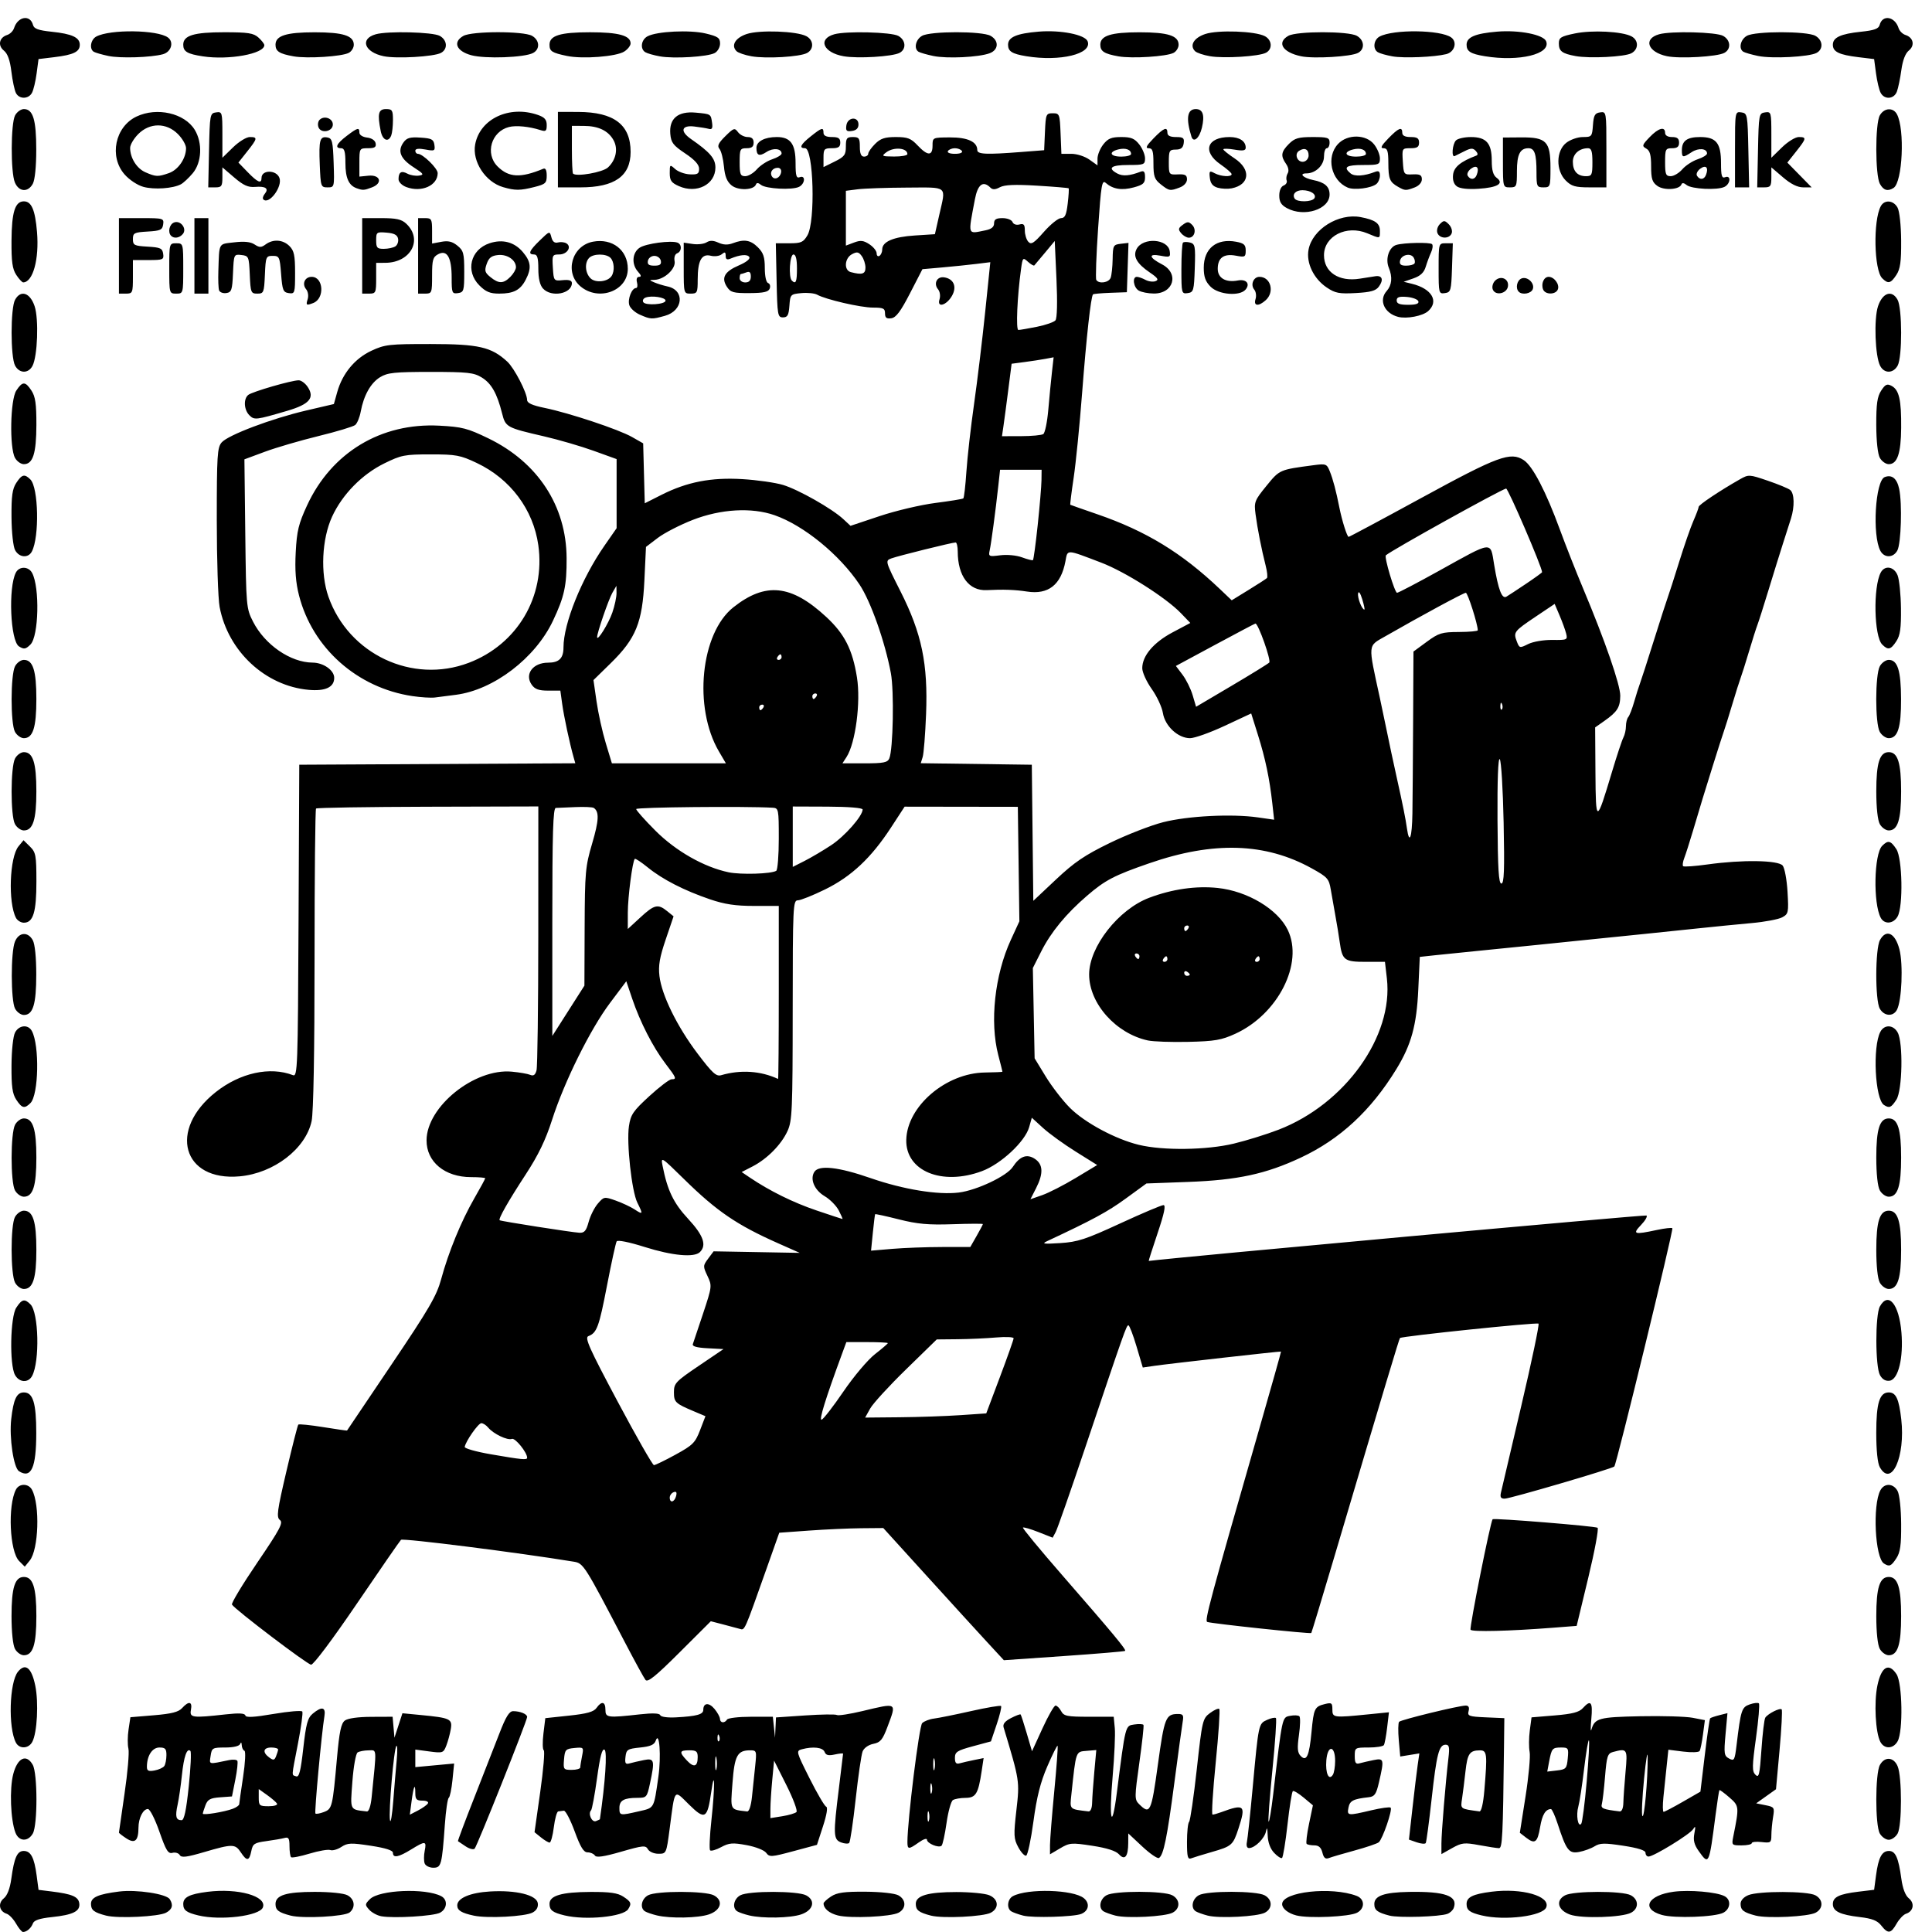 <?xml version="1.0" encoding="UTF-8" standalone="no"?>
<!-- Created with Inkscape (http://www.inkscape.org/) -->

<svg
   xmlns:dc="http://purl.org/dc/elements/1.1/"
   xmlns:cc="http://creativecommons.org/ns#"
   xmlns:rdf="http://www.w3.org/1999/02/22-rdf-syntax-ns#"
   xmlns:svg="http://www.w3.org/2000/svg"
   xmlns="http://www.w3.org/2000/svg"
   xmlns:sodipodi="http://sodipodi.sourceforge.net/DTD/sodipodi-0.dtd"
   xmlns:inkscape="http://www.inkscape.org/namespaces/inkscape"
   version="1.1"
   id="svg1183"
   width="691"
   height="691"
   viewBox="0 0 691 691"
   sodipodi:docname="Patch4.jpg.svg"
   inkscape:version="0.92.1 r15371">
  <defs
     id="defs1187" />
  <sodipodi:namedview
     pagecolor="#ffffff"
     bordercolor="#666666"
     borderopacity="1"
     objecttolerance="10"
     gridtolerance="10"
     guidetolerance="10"
     inkscape:pageopacity="0"
     inkscape:pageshadow="2"
     inkscape:window-width="731"
     inkscape:window-height="480"
     id="namedview1185"
     showgrid="false"
     inkscape:zoom="1.9320081"
     inkscape:cx="257.73071"
     inkscape:cy="475.71904"
     inkscape:window-x="79"
     inkscape:window-y="110"
     inkscape:window-maximized="0"
     inkscape:current-layer="svg1183" />
  <path
     style="fill:#000000"
     d="m 5.743,688.013 c -0.937,-1.651 -2.449,-3.244 -3.361,-3.538 -2.67,-0.863 -3.205,-3.747 -1.023,-5.514 1.252,-1.014 2.206,-3.503 2.685,-7.009 1.033,-7.549 2.098,-9.936 4.435,-9.936 2.536,0 3.772,2.348 4.626,8.784 l 0.681,5.13 4.627,0.572 c 7.367,0.91 9.599,1.857 9.938,4.216 0.41,2.852 -2.187,4.158 -9.854,4.96 -4.293,0.449 -6.312,1.121 -6.723,2.239 -0.619,1.683 -2.192,3.057 -3.53,3.083 -0.438,0.008 -1.563,-1.336 -2.5,-2.987 z m 667.105,0.668 c -1.39,-1.767 -3.256,-2.501 -7.678,-3.021 -7.045,-0.828 -9.631,-2.075 -9.631,-4.644 0,-2.512 2.231,-3.596 9.129,-4.431 l 5.629,-0.682 0.679,-5.116 c 0.852,-6.423 2.09,-8.77 4.624,-8.77 2.337,0 3.403,2.387 4.435,9.936 0.48,3.506 1.433,5.995 2.685,7.009 2.182,1.767 1.647,4.652 -1.023,5.514 -0.912,0.295 -2.424,1.887 -3.361,3.538 -2.05,3.614 -3.073,3.738 -5.488,0.668 z M 37.953,685.136 c -4.349,-1.129 -5.413,-1.955 -5.413,-4.205 0,-2.338 2.599,-3.472 10.107,-4.41 6.175,-0.772 16.868,0.853 18.07,2.746 1.339,2.109 0.92,3.626 -1.336,4.834 -2.661,1.424 -17.221,2.128 -21.428,1.035 z m 33,-0.064 c -4.286,-1.025 -5.413,-1.874 -5.413,-4.081 0,-2.431 2.206,-3.544 8.647,-4.363 10.911,-1.388 21.376,1.557 19.832,5.58 -1.171,3.051 -15.067,4.776 -23.067,2.864 z m 33,0.064 c -4.327,-1.124 -5.413,-1.955 -5.413,-4.145 0,-3.155 3.834,-4.344 14,-4.344 5.575,0 10.43,0.504 11.75,1.219 2.576,1.396 2.942,4.329 0.765,6.136 -1.771,1.47 -16.717,2.273 -21.103,1.134 z m 32.441,0.235 c -1.455,-0.258 -3.404,-1.307 -4.331,-2.331 -1.585,-1.751 -1.57,-1.978 0.248,-3.795 3.325,-3.325 19.811,-4.016 25.48,-1.069 2.419,1.258 2.193,4.532 -0.41,5.925 -2.269,1.214 -16.459,2.074 -20.986,1.271 z m 33.112,-0.216 c -4.457,-0.953 -5.966,-1.883 -5.966,-3.677 0,-2.589 4.637,-4.553 11.742,-4.975 9.284,-0.551 16.651,1.259 17.068,4.193 0.203,1.429 -0.445,2.587 -1.877,3.353 -2.675,1.432 -16.125,2.141 -20.967,1.105 z m 32.447,-0.084 c -4.308,-1.03 -5.413,-1.875 -5.413,-4.141 0,-2.951 4.343,-4.216 14.632,-4.261 6.993,-0.031 9.745,0.362 11.75,1.676 2.815,1.845 3.048,2.443 1.749,4.492 -1.725,2.72 -15.16,4.042 -22.718,2.235 z m 33,0 c -1.698,-0.406 -3.611,-1.061 -4.25,-1.457 -1.927,-1.191 -1.311,-4.45 1.087,-5.749 3.016,-1.634 20.528,-1.61 23.561,0.033 3.458,1.873 2.54,5.326 -1.811,6.81 -3.866,1.318 -13.782,1.512 -18.587,0.364 z m 33,0 c -1.698,-0.406 -3.611,-1.061 -4.25,-1.457 -1.927,-1.191 -1.311,-4.45 1.087,-5.749 3.016,-1.634 20.528,-1.61 23.561,0.033 3.458,1.873 2.54,5.326 -1.811,6.81 -3.866,1.318 -13.782,1.512 -18.587,0.364 z m 31.708,0.004 c -3.094,-0.789 -5.067,-2.445 -5.105,-4.288 -0.008,-0.4 1.199,-1.522 2.682,-2.494 2.125,-1.393 4.724,-1.754 12.25,-1.704 5.476,0.036 10.513,0.582 11.802,1.28 2.853,1.542 2.899,4.728 0.09,6.231 -2.733,1.463 -17.251,2.115 -21.72,0.976 z m 33.292,0.06 c -4.349,-1.129 -5.413,-1.956 -5.413,-4.205 0,-2.954 4.361,-4.224 14.5,-4.224 4.95,0 10.238,0.508 11.75,1.129 3.344,1.373 3.651,4.626 0.59,6.264 -2.661,1.424 -17.221,2.128 -21.428,1.035 z m 33,0 c -1.698,-0.441 -3.611,-1.125 -4.25,-1.52 -1.753,-1.084 -1.395,-4.408 0.587,-5.45 5.343,-2.809 21.555,-2.343 25.348,0.728 2.248,1.82 1.801,4.542 -0.926,5.641 -2.632,1.062 -17.345,1.488 -20.76,0.601 z m 33,1.3e-4 c -1.698,-0.441 -3.611,-1.125 -4.25,-1.52 -1.925,-1.19 -1.312,-4.448 1.087,-5.777 2.941,-1.629 20.472,-1.607 23.5,0.03 2.84,1.535 2.903,4.726 0.123,6.214 -2.66,1.424 -16.325,2.127 -20.46,1.053 z m 33,0 c -1.698,-0.441 -3.611,-1.125 -4.25,-1.52 -1.925,-1.19 -1.312,-4.448 1.087,-5.777 2.941,-1.629 20.472,-1.607 23.5,0.03 2.84,1.535 2.903,4.726 0.123,6.214 -2.66,1.424 -16.325,2.127 -20.46,1.053 z m 31.708,-0.06 c -2.949,-0.752 -5.09,-2.46 -5.09,-4.061 0,-4.416 17.645,-6.355 26.654,-2.93 2.937,1.117 3.024,4.48 0.155,6.015 -2.733,1.463 -17.251,2.115 -21.72,0.976 z m 33.292,0.062 c -4.329,-1.128 -5.413,-1.959 -5.413,-4.147 0,-2.943 3.523,-4.175 12.383,-4.332 12.967,-0.23 17.664,1.466 16.009,5.779 -0.3,0.782 -1.299,1.712 -2.219,2.065 -2.741,1.053 -17.431,1.503 -20.76,0.635 z m 33,-0.066 c -4.286,-1.025 -5.413,-1.874 -5.413,-4.081 0,-2.452 2.208,-3.543 8.896,-4.396 10.853,-1.383 21.145,1.545 19.598,5.577 -1.21,3.152 -14.854,4.867 -23.08,2.9 z m 31.587,-0.298 c -4.347,-1.564 -5.254,-5.01 -1.811,-6.875 3.033,-1.643 20.544,-1.667 23.561,-0.033 2.853,1.546 2.899,4.731 0.09,6.234 -3.211,1.718 -17.694,2.165 -21.84,0.674 z m 32.826,0.12 c -7.58,-2.15 -5.057,-7.06 4.262,-8.297 5.604,-0.743 15.321,0.101 18.162,1.578 2.419,1.258 2.193,4.532 -0.41,5.925 -2.918,1.562 -17.459,2.086 -22.015,0.794 z m 33.587,0.242 c -4.349,-1.129 -5.413,-1.955 -5.413,-4.205 0,-1.202 1.069,-2.408 2.75,-3.104 3.71,-1.536 21.137,-1.505 24,0.042 2.853,1.542 2.899,4.728 0.09,6.231 -2.661,1.424 -17.221,2.128 -21.428,1.035 z M 151.89,666.484 c -0.323,-0.842 -0.32,-2.867 0.006,-4.5 0.72,-3.599 0.259,-3.646 -4.856,-0.495 -4.511,2.779 -6.5,3.146 -6.5,1.199 0,-0.89 -2.626,-1.729 -7.965,-2.546 -7.053,-1.08 -8.254,-1.03 -10.492,0.437 -1.39,0.911 -3.167,1.411 -3.948,1.111 -0.781,-0.3 -4.134,0.277 -7.45,1.281 -3.317,1.004 -6.281,1.575 -6.588,1.268 -0.306,-0.307 -0.557,-2.088 -0.557,-3.958 0,-2.756 -0.332,-3.309 -1.75,-2.917 -0.963,0.266 -3.905,0.776 -6.538,1.134 -4.291,0.583 -4.849,0.956 -5.375,3.584 -0.718,3.588 -1.61,3.691 -3.745,0.433 -2.003,-3.057 -3.005,-3.065 -13.092,-0.103 -6.302,1.85 -8.159,2.077 -8.748,1.069 -0.411,-0.704 -1.586,-1.061 -2.61,-0.793 -1.556,0.407 -2.326,-0.844 -4.675,-7.593 -1.561,-4.485 -3.388,-8.08 -4.104,-8.08 -1.731,0 -3.359,3.221 -3.377,6.684 -0.026,4.711 -1.291,5.816 -4.359,3.806 -1.444,-0.946 -2.626,-1.869 -2.626,-2.051 0,-0.182 0.901,-6.46 2.002,-13.953 1.101,-7.493 1.726,-14.723 1.388,-16.068 -0.337,-1.345 -0.317,-4.425 0.046,-6.846 l 0.66,-4.401 8.4,-0.7 c 6.347,-0.529 8.817,-1.161 10.107,-2.586 2.369,-2.618 3.72,-2.355 3.152,0.614 -0.547,2.863 0.415,2.99 12.46,1.65 4.724,-0.525 6.8,-0.411 7,0.385 0.205,0.817 3.013,0.667 10.077,-0.537 5.386,-0.918 10.017,-1.306 10.292,-0.862 0.274,0.444 -0.42,5.567 -1.543,11.386 -2.423,12.556 -2.343,11.148 -0.67,11.79 1.067,0.409 1.636,-1.819 2.56,-10.031 0.988,-8.781 1.557,-10.866 3.378,-12.386 3.219,-2.688 4.72,-2.381 4.188,0.855 -1.026,6.236 -3.632,34.449 -3.22,34.861 0.245,0.245 1.608,0.003 3.03,-0.538 2.96,-1.125 3.101,-1.71 4.695,-19.489 0.826,-9.211 1.458,-12.211 2.783,-13.218 1.054,-0.801 4.678,-1.315 9.404,-1.334 l 7.69,-0.032 0.33,3.75 0.33,3.75 1.426,-4.375 1.426,-4.375 6.554,0.631 c 10.538,1.014 11.355,1.395 10.749,5.015 -0.286,1.708 -1.004,4.359 -1.596,5.891 -1.034,2.676 -1.275,2.76 -6.088,2.121 l -5.011,-0.665 v 3.136 3.136 l 6.942,-0.645 6.942,-0.645 -0.592,5.888 c -0.326,3.239 -0.926,6.113 -1.335,6.388 -0.408,0.275 -1.033,4.55 -1.388,9.5 -1.048,14.603 -1.288,15.5 -4.145,15.5 -1.367,0 -2.75,-0.689 -3.074,-1.531 z m -9.978,-37.324 c 0.278,-2.945 0.214,-5.063 -0.143,-4.707 -0.889,0.889 -2.834,23.461 -2.289,26.562 0.242,1.375 0.774,-1.775 1.183,-7 0.409,-5.225 0.971,-11.91 1.249,-14.855 z m -74.407,9.801 c 0.694,-6.63 0.961,-12.354 0.594,-12.721 -1.222,-1.222 -2.349,1.996 -3.037,8.671 -0.374,3.632 -1.066,8.38 -1.539,10.55 -0.927,4.26 -0.594,5.554 1.428,5.554 0.916,0 1.661,-3.515 2.554,-12.054 z m 15.785,7.953 c 1.238,-0.468 2.26,-1.199 2.272,-1.625 0.012,-0.426 0.636,-4.825 1.386,-9.775 0.76,-5.016 0.972,-9.148 0.478,-9.333 -0.487,-0.183 -0.922,-1.083 -0.965,-2 -0.049,-1.039 -0.269,-1.196 -0.583,-0.417 -0.305,0.756 -2.401,1.25 -5.308,1.25 -4.563,0 -4.825,0.149 -5.24,2.975 -0.471,3.21 -0.972,3.096 6.648,1.522 1.341,-0.277 2.651,-0.161 2.909,0.258 0.259,0.419 -0.067,3.458 -0.725,6.754 l -1.195,5.992 -4.262,0.31 c -3.485,0.253 -4.435,0.766 -5.214,2.815 -0.524,1.378 -0.953,2.741 -0.953,3.028 0,0.652 7.714,-0.607 10.75,-1.753 z m 69.746,-1.892 c 0.356,-0.576 -0.473,-1.007 -1.937,-1.007 -2.106,0 -2.559,-0.472 -2.559,-2.667 0,-3.9 -0.627,-2.53 -1.342,2.934 l -0.624,4.767 2.92,-1.51 c 1.606,-0.83 3.2,-1.963 3.542,-2.517 z m -20.109,-2.257 c 1.839,-18.21 1.938,-16.752 -1.128,-16.735 -1.517,0.008 -3.272,0.346 -3.9,0.75 -0.634,0.408 -1.462,5.036 -1.863,10.4 -0.786,10.542 -1.06,9.976 5.182,10.698 0.714,0.083 1.387,-1.93 1.708,-5.114 z m -33.858,2.297 c -0.324,-0.524 -1.926,-1.905 -3.559,-3.068 l -2.97,-2.115 v 3.068 c 0,2.849 0.254,3.068 3.559,3.068 2.002,0 3.301,-0.417 2.97,-0.953 z m -40.294,-13.446 c 0.404,-0.606 0.742,-2.338 0.75,-3.851 0.013,-2.278 -0.418,-2.75 -2.509,-2.75 -2.57,0 -4.475,2.949 -4.475,6.926 0,1.417 0.581,1.688 2.75,1.286 1.512,-0.281 3.081,-1.006 3.485,-1.611 z m 40.695,-5.851 c 0.039,-0.412 -1.055,-0.75 -2.43,-0.75 -2.904,0 -3.266,1.717 -0.75,3.565 1.469,1.079 1.859,1.017 2.43,-0.39 0.374,-0.922 0.711,-2.013 0.75,-2.426 z m 113.304,37.882 c -0.403,-0.622 -1.577,-1.132 -2.608,-1.132 -1.422,0 -2.539,-1.812 -4.625,-7.5 -1.513,-4.125 -3.257,-7.455 -3.875,-7.4 -0.619,0.055 -1.523,0.168 -2.01,0.25 -0.487,0.083 -1.194,2.625 -1.572,5.65 -0.378,3.025 -1.055,5.5 -1.504,5.5 -0.45,0 -1.848,-0.834 -3.107,-1.854 l -2.29,-1.854 2.04,-14.396 c 1.122,-7.918 1.689,-14.625 1.259,-14.905 -0.429,-0.28 -0.479,-2.98 -0.111,-6 l 0.67,-5.49 8.5,-0.906 c 6.423,-0.685 8.819,-1.357 9.807,-2.75 1.827,-2.578 3.193,-2.297 3.193,0.656 0,2.84 0.691,2.932 12.353,1.636 4.587,-0.51 6.988,-0.41 7.26,0.301 0.236,0.616 2.608,0.942 5.647,0.776 7.414,-0.405 9.74,-1.043 9.74,-2.674 0,-2.556 2.015,-2.741 3.995,-0.366 1.066,1.279 1.954,2.889 1.972,3.576 0.04,1.496 1.664,1.656 2.533,0.25 0.34,-0.55 4.164,-1 8.499,-1 h 7.881 l 0.392,3.75 0.392,3.75 0.168,-3.631 0.168,-3.631 10.446,-0.712 c 5.745,-0.392 10.85,-0.462 11.345,-0.156 0.494,0.306 4.597,-0.328 9.118,-1.407 12.586,-3.006 12.274,-3.198 9.004,5.542 -1.771,4.733 -2.543,5.671 -5.086,6.18 -1.748,0.35 -3.349,1.479 -3.839,2.707 -0.462,1.159 -1.583,8.858 -2.49,17.108 -0.907,8.25 -1.952,15.29 -2.323,15.646 -0.371,0.355 -1.687,0.257 -2.924,-0.218 -2.742,-1.052 -2.809,-2.815 -0.742,-19.39 0.821,-6.579 1.492,-12.127 1.492,-12.329 0,-0.202 -1.35,-0.071 -3.001,0.292 -2.239,0.492 -3.155,0.258 -3.607,-0.921 -0.621,-1.618 -4.105,-2.032 -8.099,-0.961 -2.156,0.578 -2.094,0.815 2.711,10.39 2.704,5.389 5.381,9.954 5.948,10.145 0.64,0.215 0.21,2.87 -1.133,7.001 l -2.164,6.654 -8.461,2.274 c -7.886,2.119 -8.544,2.159 -9.694,0.586 -0.692,-0.947 -3.771,-2.156 -7.014,-2.756 -4.979,-0.92 -6.24,-0.821 -9.093,0.716 -1.822,0.981 -3.6,1.497 -3.952,1.145 -0.351,-0.351 -0.144,-5.187 0.461,-10.745 1.309,-12.034 1.259,-19.373 -0.069,-10.076 -1.37,9.591 -2.226,10.07 -7.938,4.444 -5.525,-5.442 -4.974,-6.144 -6.948,8.855 -1.143,8.681 -1.174,8.75 -3.999,8.75 -1.581,0 -3.249,-0.718 -3.751,-1.615 -0.818,-1.461 -1.73,-1.377 -9.566,0.882 -6.209,1.79 -8.87,2.176 -9.396,1.365 z m 1.787,-12.989 c 1.928,-13.18 2.668,-24.219 1.664,-24.847 -0.857,-0.537 -1.6,2.275 -2.685,10.153 -0.825,5.992 -1.789,11.181 -2.141,11.531 -1.176,1.167 0.288,4.401 1.74,3.844 0.771,-0.296 1.411,-0.602 1.422,-0.681 z m 70.303,-2.568 c 0.453,-0.453 -1.162,-4.776 -3.591,-9.608 l -4.415,-8.785 -0.652,6.909 c -0.359,3.8 -0.656,8.429 -0.659,10.287 l -0.007,3.378 4.25,-0.679 c 2.337,-0.373 4.621,-1.049 5.074,-1.502 z m -56.375,-0.252 c 5.633,-1.3 5.319,-0.745 6.988,-12.346 1.052,-7.309 0.364,-16.703 -0.947,-12.933 -0.513,1.476 -1.886,2.08 -5.586,2.457 -4.505,0.459 -4.932,0.732 -5.23,3.341 -0.268,2.345 -0.006,2.751 1.5,2.325 1.004,-0.284 3.288,-0.811 5.075,-1.171 3.772,-0.759 3.974,0.031 2.167,8.456 -1.038,4.84 -1.221,5.049 -4.418,5.049 -4.858,0 -6.499,0.911 -6.499,3.607 0,2.76 0.146,2.786 6.949,1.215 z m 40.479,-5.322 c 0.315,-3.025 0.829,-7.975 1.144,-11 0.55,-5.287 0.48,-5.5 -1.809,-5.5 -4.573,0 -5.585,1.867 -6.32,11.664 -0.749,9.976 -1.004,9.478 5.235,10.199 0.719,0.083 1.401,-2.008 1.75,-5.364 z M 256.247,628.777 c -0.239,-1.244 -0.444,-0.462 -0.455,1.738 -0.011,2.2 0.185,3.218 0.435,2.262 0.25,-0.956 0.259,-2.756 0.02,-4 z m -48.707,3.363 c 0,-0.481 0.288,-2.314 0.64,-4.074 0.627,-3.137 0.575,-3.193 -2.75,-2.875 -3.127,0.299 -3.414,0.615 -3.7,4.074 -0.297,3.584 -0.175,3.75 2.75,3.75 1.683,0 3.06,-0.394 3.06,-0.875 z m 42,-3.684 c 0,-2.046 -0.486,-2.441 -3,-2.441 -3.565,0 -3.709,0.616 -0.855,3.655 2.497,2.658 3.855,2.23 3.855,-1.214 z m 7.683,-7.628 c -0.319,-0.798 -0.556,-0.561 -0.604,0.604 -0.043,1.054 0.193,1.645 0.525,1.312 0.332,-0.332 0.368,-1.195 0.079,-1.917 z m 142.995,42.384 c -1.112,-1.229 -4.323,-2.256 -9.561,-3.058 -7.432,-1.138 -8.096,-1.084 -11.502,0.925 l -3.615,2.133 0.003,-3.349 c 0.002,-1.842 0.69,-10.498 1.529,-19.236 0.839,-8.738 1.371,-16.042 1.183,-16.231 -0.189,-0.189 -1.846,3.136 -3.683,7.387 -2.452,5.676 -3.768,10.899 -4.949,19.652 -0.885,6.557 -2.062,12.072 -2.615,12.256 -0.553,0.184 -1.819,-1.173 -2.812,-3.018 -1.634,-3.035 -1.698,-4.293 -0.672,-13.256 1.19,-10.398 1.18,-10.465 -4.575,-29.601 -0.352,-1.171 0.465,-2.203 2.633,-3.324 1.729,-0.894 3.282,-1.48 3.451,-1.302 0.169,0.178 1.154,3.214 2.189,6.746 l 1.882,6.422 3.736,-8.172 c 2.055,-4.495 4.162,-8.172 4.683,-8.172 0.521,0 1.429,0.9 2.017,2 0.947,1.769 2.094,2 9.93,2 h 8.86 l 0.389,4.083 c 0.214,2.246 -0.133,10.008 -0.77,17.25 -1.378,15.648 -0.305,19.968 1.484,5.971 3.146,-24.619 3.004,-24.062 6.258,-24.54 1.615,-0.237 3.095,-0.169 3.287,0.152 0.193,0.321 -0.476,6.433 -1.485,13.583 -1.723,12.207 -1.732,13.103 -0.144,14.687 3.995,3.985 4.417,3.108 6.783,-14.081 2.315,-16.815 2.806,-18.06 7.132,-18.09 1.879,-0.013 2.15,0.412 1.745,2.735 -0.264,1.512 -1.603,11.3 -2.974,21.75 -2.584,19.69 -3.871,25.996 -5.511,27.009 -0.528,0.326 -3.216,-1.516 -5.972,-4.095 l -5.012,-4.688 -0.015,3.387 c -0.022,4.917 -1.217,6.393 -3.306,4.084 z m -9.607,-18.447 c 0.039,-1.788 0.39,-6.759 0.781,-11.047 l 0.709,-7.797 -3.522,0.297 c -3.87,0.327 -3.717,-0.115 -5.378,15.486 -0.596,5.599 -0.864,5.328 6.089,6.161 0.762,0.091 1.278,-1.119 1.321,-3.1 z m 33.929,14.024 c 0,-3.542 0.338,-6.77 0.75,-7.173 0.412,-0.403 1.65,-8.867 2.75,-18.811 1.936,-17.499 2.088,-18.144 4.734,-20.117 1.504,-1.122 2.998,-1.775 3.32,-1.452 0.323,0.323 -0.254,8.955 -1.282,19.183 -1.028,10.228 -1.539,18.596 -1.135,18.596 0.403,0 1.775,-0.384 3.049,-0.854 8.401,-3.097 8.971,-2.558 6.212,5.879 -1.936,5.919 -2.367,6.295 -9.61,8.371 -3.142,0.901 -6.405,1.903 -7.25,2.228 -1.285,0.493 -1.537,-0.468 -1.537,-5.85 z M 455.685,662.67 c -1.365,-1.453 -2.195,-3.714 -2.282,-6.219 -0.091,-2.63 -0.287,-3.135 -0.591,-1.522 -0.482,2.557 -3.916,5.998 -6.042,6.053 -0.796,0.021 -1.091,-0.805 -0.79,-2.217 0.263,-1.238 1.182,-9.9 2.041,-19.25 2.125,-23.124 2.096,-22.987 5.164,-24.384 1.437,-0.655 2.86,-0.943 3.163,-0.64 0.303,0.303 -0.264,8.661 -1.258,18.575 -0.995,9.914 -1.607,18.226 -1.361,18.472 0.246,0.246 0.985,-4.158 1.643,-9.787 3.283,-28.104 3.153,-27.497 6.037,-28.064 1.447,-0.284 2.946,-0.214 3.33,0.156 0.384,0.37 0.317,3.373 -0.15,6.673 -0.668,4.728 -0.544,6.318 0.588,7.5 2.115,2.21 3.093,0.065 3.901,-8.561 0.787,-8.394 1.101,-9.059 4.722,-9.968 2.462,-0.618 2.74,-0.423 2.74,1.921 0,2.962 0.313,3.004 12.864,1.747 l 7.364,-0.737 -0.639,5.435 c -0.351,2.989 -0.879,5.824 -1.173,6.299 -0.294,0.476 -2.758,0.865 -5.475,0.865 -4.847,0 -4.941,0.058 -4.941,3.067 0,2.442 0.357,2.967 1.75,2.575 0.963,-0.271 3.212,-0.787 5,-1.147 3.728,-0.75 3.829,-0.326 1.9,8.005 -0.976,4.217 -1.549,5.044 -3.654,5.28 -5.558,0.623 -6.768,1.243 -7.239,3.709 -0.563,2.945 -0.337,2.971 8.137,0.974 3.517,-0.829 6.643,-1.259 6.947,-0.955 0.739,0.739 -2.888,11.293 -4.26,12.397 -0.595,0.479 -4.457,1.79 -8.582,2.915 -4.125,1.124 -8.269,2.34 -9.208,2.703 -1.271,0.49 -1.875,-0.004 -2.358,-1.932 -0.456,-1.817 -1.315,-2.591 -2.875,-2.591 -1.224,0 -2.466,-0.242 -2.762,-0.537 -0.295,-0.295 0.088,-3.518 0.852,-7.162 l 1.389,-6.625 -3.269,-2.736 c -1.798,-1.505 -3.551,-2.564 -3.897,-2.354 -0.346,0.21 -1.209,5.584 -1.917,11.942 -0.709,6.358 -1.598,11.751 -1.976,11.985 -0.378,0.234 -1.653,-0.603 -2.833,-1.859 z m 21.839,-32.798 c 0.024,-5.671 -2.701,-5.887 -3.15,-0.249 -0.367,4.619 0.904,7.405 2.344,5.137 0.435,-0.684 0.797,-2.884 0.806,-4.887 z m 130.007,32.131 c -1.598,-2.245 -1.987,-3.837 -1.525,-6.25 0.491,-2.565 0.396,-2.879 -0.46,-1.51 -1.142,1.825 -14.097,9.772 -15.931,9.772 -0.592,0 -1.076,-0.597 -1.076,-1.327 0,-0.89 -2.626,-1.729 -7.965,-2.546 -6.691,-1.024 -8.33,-0.991 -10.25,0.205 -1.257,0.783 -3.743,1.692 -5.524,2.019 -3.669,0.674 -4.571,-0.509 -7.706,-10.101 -0.944,-2.888 -2.017,-5.243 -2.385,-5.235 -1.939,0.044 -3.129,2.021 -3.868,6.426 -0.931,5.552 -1.853,6.246 -5.031,3.785 l -2.229,-1.726 2.041,-13 c 1.123,-7.15 1.783,-14.318 1.468,-15.929 -0.315,-1.611 -0.292,-5.049 0.052,-7.641 l 0.625,-4.713 8.306,-0.692 c 6.316,-0.526 8.721,-1.151 10.041,-2.609 2.863,-3.164 3.598,-2.237 3.04,3.833 -0.291,3.163 -0.275,4.882 0.036,3.821 1.188,-4.058 2.645,-4.454 17.474,-4.755 7.906,-0.161 16.339,0.089 18.74,0.554 l 4.365,0.846 -0.675,5.085 c -0.371,2.797 -0.916,5.476 -1.211,5.953 -0.295,0.477 -2.93,0.568 -5.855,0.203 l -5.319,-0.665 -0.616,5.855 c -0.339,3.22 -0.86,8.217 -1.157,11.105 -0.297,2.888 -0.263,5.25 0.075,5.25 0.339,0 3.438,-1.623 6.888,-3.607 l 6.271,-3.607 1.549,-12.924 c 0.852,-7.108 1.723,-13.099 1.936,-13.312 0.213,-0.213 1.692,-0.715 3.286,-1.115 l 2.899,-0.728 -0.688,7.592 c -0.626,6.912 -0.512,7.686 1.277,8.643 1.819,0.973 2.017,0.624 2.658,-4.695 1.531,-12.706 1.837,-13.659 4.706,-14.668 1.488,-0.523 2.97,-0.687 3.294,-0.363 0.324,0.324 -0.143,5.879 -1.037,12.344 -1.41,10.197 -1.436,11.945 -0.195,13.186 1.241,1.241 1.525,0.05 2.141,-8.986 0.391,-5.729 1.009,-10.877 1.376,-11.439 0.926,-1.422 5.225,-3.596 5.858,-2.963 0.287,0.287 -0.052,6.83 -0.754,14.541 l -1.275,14.02 -3.545,2.522 -3.545,2.522 3.32,0.664 c 3.175,0.635 3.294,0.822 2.724,4.268 -0.328,1.982 -0.601,4.89 -0.607,6.463 -0.01,2.677 -0.234,2.833 -3.511,2.451 -1.925,-0.225 -3.5,-0.049 -3.5,0.391 0,0.44 -1.631,0.799 -3.625,0.799 -3.557,0 -3.613,-0.061 -2.973,-3.25 2.13,-10.622 2.109,-10.829 -1.405,-13.897 -1.816,-1.585 -3.421,-2.762 -3.567,-2.616 -0.146,0.146 -0.761,4.09 -1.366,8.765 -2.35,18.156 -2.366,18.19 -6.072,12.986 z m -40.031,-24.797 c 0.689,-7.87 1.046,-14.516 0.794,-14.769 -0.253,-0.253 -1.029,4.352 -1.726,10.233 -0.697,5.88 -1.626,11.944 -2.065,13.476 -0.871,3.039 -0.133,7.499 1.025,6.187 0.396,-0.449 1.284,-7.255 1.973,-15.126 z m 21.808,-8.69 c -0.018,-2.75 -0.592,0.625 -1.274,7.5 -0.683,6.875 -0.961,12.95 -0.618,13.5 0.679,1.089 1.945,-12.962 1.892,-21 z m -8.697,16.25 c 0.039,-1.788 0.389,-6.737 0.777,-11 0.758,-8.322 0.631,-8.522 -4.502,-7.145 -1.906,0.511 -2.231,1.516 -2.822,8.736 -0.367,4.487 -0.881,8.914 -1.141,9.838 -0.453,1.607 0.371,1.952 6.367,2.671 0.762,0.091 1.278,-1.119 1.321,-3.1 z M 560.721,628.917 c 0.35,-3.67 0.21,-3.902 -2.345,-3.902 -3.157,0 -3.43,0.32 -4.32,5.066 l -0.666,3.55 3.48,-0.406 c 3.23,-0.377 3.506,-0.687 3.852,-4.308 z m -45.18,30.412 c 8.4e-4,-3.847 1.472,-21.779 2.508,-30.564 0.456,-3.871 0.272,-4.75 -0.996,-4.75 -2.39,0 -3.228,3.25 -5.027,19.487 -0.913,8.243 -1.856,15.303 -2.095,15.69 -0.239,0.387 -1.689,0.266 -3.222,-0.268 l -2.787,-0.972 1.256,-11.219 c 0.691,-6.17 1.529,-13.107 1.862,-15.414 l 0.606,-4.196 -3.42,0.555 -3.42,0.555 -0.518,-5.859 c -0.285,-3.223 -0.232,-6.171 0.117,-6.552 0.701,-0.764 21.404,-5.807 23.841,-5.807 1.024,0 1.359,0.645 1.016,1.957 -0.465,1.777 0.097,1.984 6.133,2.25 l 6.645,0.293 -0.123,10.5 c -0.375,31.907 -0.578,36 -1.788,36 -0.672,0 -3.859,-0.488 -7.084,-1.084 -5.306,-0.981 -6.225,-0.88 -9.684,1.064 l -3.821,2.148 z m 15.352,-18.965 c 1.107,-13.091 0.966,-14.351 -1.603,-14.334 -3.66,0.025 -4.444,1.166 -5.144,7.485 -0.365,3.3 -0.91,7.654 -1.211,9.676 -0.58,3.906 -0.83,3.718 6.208,4.674 0.674,0.091 1.355,-2.827 1.75,-7.501 z m -364.394,19.973 c -1.353,-0.913 -2.568,-1.729 -2.7,-1.815 -0.133,-0.086 2.464,-7.023 5.77,-15.416 3.306,-8.393 7.385,-18.822 9.064,-23.176 2.285,-5.925 3.516,-7.915 4.898,-7.915 2.512,0 5.009,1.03 5.009,2.067 0,1.34 -17.899,46.232 -18.787,47.12 -0.437,0.437 -1.901,0.048 -3.254,-0.865 z m 158.05,-1.572 c 0.034,-7.924 4.188,-41.376 5.273,-42.461 0.702,-0.702 2.613,-1.44 4.247,-1.641 1.634,-0.2 7.583,-1.402 13.222,-2.672 5.638,-1.269 10.472,-2.086 10.743,-1.816 0.271,0.271 -0.432,3.227 -1.561,6.571 l -2.053,6.079 -6.44,1.743 c -5.665,1.533 -6.44,2.034 -6.44,4.162 0,1.825 0.43,2.298 1.75,1.926 0.963,-0.271 3.271,-0.8 5.13,-1.175 l 3.38,-0.683 -0.715,4.767 c -1.202,8.016 -2.075,9.447 -5.77,9.465 -1.801,0.008 -3.826,0.365 -4.499,0.793 -0.673,0.428 -1.699,4.124 -2.279,8.214 -0.58,4.09 -1.379,7.736 -1.776,8.102 -1.003,0.928 -5.221,-0.817 -5.221,-2.16 0,-0.605 -1.307,-0.17 -2.904,0.968 -3.662,2.608 -4.098,2.588 -4.086,-0.182 z m 7.683,-10.481 c -0.254,-0.973 -0.478,-0.419 -0.498,1.231 -0.02,1.65 0.187,2.446 0.461,1.769 0.274,-0.677 0.291,-2.027 0.037,-3 z m 1,-10 c -0.254,-0.973 -0.478,-0.419 -0.498,1.231 -0.02,1.65 0.187,2.446 0.461,1.769 0.274,-0.677 0.291,-2.027 0.037,-3 z m 0.996,-9.019 c -0.252,-0.963 -0.457,-0.175 -0.457,1.75 0,1.925 0.206,2.712 0.457,1.75 0.252,-0.963 0.252,-2.538 0,-3.5 z M 5.516,655.453 c -1.743,-4.584 -2.156,-15.664 -0.78,-20.938 1.523,-5.84 4.694,-7.345 6.974,-3.311 1.746,3.091 1.771,21.489 0.033,24.561 -1.733,3.062 -5.006,2.899 -6.226,-0.312 z m 666.815,0.312 c -1.69,-2.974 -1.664,-21.427 0.035,-24.5 1.734,-3.137 4.962,-2.883 6.359,0.5 1.565,3.79 1.556,21.163 -0.012,24 -0.684,1.238 -2.112,2.25 -3.173,2.25 -1.061,0 -2.505,-1.012 -3.209,-2.25 z m -666.641,-32.5 c -2.809,-5.343 -2.343,-21.555 0.728,-25.348 2.64,-3.26 4.856,-1.495 6.19,4.93 1.26,6.071 0.689,16.884 -1.066,20.163 -1.323,2.471 -4.612,2.615 -5.853,0.256 z M 672.537,623.01 c -1.752,-3.274 -2.327,-14.09 -1.069,-20.146 1.403,-6.759 4.052,-8.336 6.844,-4.074 2.101,3.206 2.388,20.381 0.401,23.976 -1.542,2.791 -4.746,2.917 -6.176,0.244 z M 230.86,600.826 c -0.564,-0.721 -3.845,-6.711 -7.291,-13.311 -14.547,-27.864 -14.879,-28.388 -18.342,-28.957 -19.598,-3.224 -61.149,-8.481 -61.81,-7.82 -0.469,0.469 -7.568,10.736 -15.774,22.815 -8.62,12.687 -15.536,21.913 -16.377,21.845 -1.407,-0.112 -27.182,-19.695 -28.296,-21.498 -0.302,-0.489 3.768,-7.24 9.045,-15.002 8.114,-11.935 9.364,-14.288 8.104,-15.248 -1.301,-0.991 -1.008,-3.199 2.314,-17.401 2.093,-8.946 4.012,-16.472 4.264,-16.725 0.253,-0.253 4.258,0.152 8.901,0.9 4.643,0.748 8.478,1.299 8.523,1.225 0.045,-0.074 7.211,-10.71 15.924,-23.635 13.442,-19.941 16.129,-24.56 17.738,-30.5 2.619,-9.67 7.15,-20.723 11.821,-28.838 2.165,-3.761 3.936,-7.023 3.936,-7.25 0,-0.227 -2.268,-0.412 -5.04,-0.412 -9.411,0 -15.99,-5.449 -15.938,-13.2 0.08,-12.031 17.136,-25.754 30.478,-24.522 2.75,0.254 5.728,0.771 6.619,1.149 1.157,0.491 1.795,0.03 2.236,-1.619 0.34,-1.269 0.624,-23.024 0.631,-48.346 l 0.014,-46.039 -39.483,0.105 c -21.715,0.058 -39.724,0.347 -40.019,0.642 -0.295,0.295 -0.535,24.466 -0.534,53.714 0.001,33.456 -0.388,54.998 -1.051,58.086 -2.122,9.892 -13.512,18.641 -25.711,19.747 -20.459,1.855 -25.696,-16.612 -8.549,-30.151 8.706,-6.875 19.386,-9.21 27.588,-6.032 1.641,0.636 1.756,-2.556 2,-55.179 l 0.258,-55.854 49.364,-0.259 49.364,-0.259 -0.637,-2.241 c -1.378,-4.849 -3.436,-14.479 -4.059,-18.991 l -0.656,-4.75 h -4.382 c -3.328,0 -4.738,-0.509 -5.863,-2.115 -2.639,-3.768 0.42,-7.885 5.859,-7.885 3.926,0 5.509,-1.572 5.509,-5.47 0,-8.519 6.48,-24.62 14.621,-36.328 l 4.379,-6.298 v -12.358 -12.358 l -8.25,-2.978 c -4.537,-1.638 -12.525,-3.963 -17.75,-5.168 -13.381,-3.084 -13.729,-3.276 -14.975,-8.249 -1.779,-7.098 -3.823,-10.701 -7.262,-12.798 -2.874,-1.752 -5.05,-1.989 -18.263,-1.989 -12.916,0 -15.428,0.261 -18.08,1.878 -3.352,2.044 -5.864,6.506 -6.942,12.329 -0.378,2.043 -1.263,4.192 -1.968,4.777 -0.704,0.584 -6.619,2.367 -13.145,3.962 -6.526,1.595 -15.154,4.12 -19.174,5.611 l -7.309,2.711 0.309,26.612 c 0.302,26.041 0.362,26.716 2.782,31.455 4.224,8.27 13.411,14.589 21.276,14.635 3.897,0.023 7.75,2.733 7.75,5.451 0,3.35 -3.159,4.835 -9.134,4.293 -15.525,-1.408 -28.848,-13.806 -31.851,-29.643 -0.558,-2.943 -1.015,-16.94 -1.015,-31.104 0,-23.098 0.18,-25.959 1.75,-27.753 2.322,-2.654 17.892,-8.532 30.223,-11.41 l 9.906,-2.311 1.204,-4.298 c 1.858,-6.633 6.312,-12.012 12.227,-14.766 4.812,-2.241 6.355,-2.416 21.19,-2.404 17.172,0.013 21.685,1.048 27.382,6.28 2.53,2.323 7.092,11.14 7.108,13.738 0.007,1.095 1.843,1.926 6.26,2.833 8.824,1.812 26.506,7.695 31.25,10.397 l 4,2.279 0.284,10.718 0.284,10.718 5.966,-3.012 c 9.165,-4.627 17.779,-6.301 28.966,-5.631 5.225,0.313 11.754,1.247 14.508,2.075 5.51,1.657 17.52,8.465 21.575,12.23 l 2.584,2.399 10.416,-3.481 c 5.729,-1.914 14.691,-4.028 19.916,-4.697 5.225,-0.669 9.725,-1.401 10,-1.627 0.275,-0.226 0.774,-4.537 1.108,-9.58 0.334,-5.044 1.566,-15.92 2.738,-24.17 1.172,-8.25 2.959,-23.041 3.972,-32.869 l 1.842,-17.869 -5.08,0.627 c -2.794,0.345 -8.256,0.907 -12.139,1.25 l -7.059,0.622 -4.441,8.619 c -3.347,6.496 -4.995,8.698 -6.691,8.939 -1.711,0.243 -2.25,-0.176 -2.25,-1.75 0,-1.773 -0.618,-2.07 -4.318,-2.07 -4.391,0 -16.858,-2.88 -19.944,-4.607 -0.933,-0.522 -3.483,-0.78 -5.665,-0.571 -3.867,0.369 -3.975,0.484 -4.27,4.528 -0.247,3.382 -0.673,4.15 -2.303,4.15 -1.885,0 -2.016,-0.76 -2.279,-13.25 l -0.279,-13.25 h 4.813 c 4.233,0 5.017,-0.344 6.499,-2.854 2.896,-4.902 2.185,-31.146 -0.843,-31.146 -2.275,0 -1.647,-1.312 2.035,-4.25 3.959,-3.159 4.553,-3.322 4.553,-1.25 0,1 1,1.5 3,1.5 2.333,0 3,0.444 3,2 0,1.556 -0.667,2 -3,2 -2.741,0 -3,0.292 -3,3.375 v 3.375 l 4,-1.979 c 3.493,-1.728 4,-2.41 4,-5.375 0,-2.955 0.324,-3.396 2.5,-3.396 2.19,0 2.5,0.433 2.5,3.5 0,2.444 0.452,3.5 1.5,3.5 0.825,0 1.5,-0.47 1.5,-1.045 0,-0.575 1.105,-2.15 2.455,-3.5 1.946,-1.946 3.482,-2.455 7.415,-2.455 4.216,0 5.386,0.45 7.792,3 3.59,3.804 5.338,3.83 5.338,0.081 0,-2.91 0.02,-2.919 6.228,-2.949 6.332,-0.03 9.772,1.562 9.772,4.523 0,1.532 3.156,1.671 15.708,0.694 l 8.208,-0.639 0.292,-6.605 c 0.279,-6.301 0.408,-6.605 2.792,-6.605 2.41,0 2.511,0.262 2.794,7.25 l 0.294,7.25 h 3.552 c 1.988,0 4.831,0.911 6.456,2.068 l 2.904,2.068 v -2.433 c 0,-1.338 0.933,-3.619 2.073,-5.068 1.672,-2.126 2.914,-2.635 6.427,-2.635 3.514,0 4.755,0.509 6.427,2.635 1.14,1.449 2.073,3.699 2.073,5 0,2.224 -0.358,2.365 -6,2.365 -6.178,0 -7.572,1.088 -3.907,3.05 1.944,1.04 4.406,0.847 8.314,-0.653 1.202,-0.461 1.593,0.018 1.593,1.957 0,2.156 -0.651,2.744 -4.049,3.659 -4.264,1.148 -7.431,0.642 -9.991,-1.597 -1.375,-1.203 -1.67,0.54 -2.744,16.224 -0.662,9.664 -0.954,17.973 -0.65,18.466 0.934,1.512 4.461,0.991 5.132,-0.757 0.349,-0.908 0.672,-3.946 0.719,-6.75 0.08,-4.812 0.241,-5.116 2.875,-5.419 l 2.79,-0.32 -0.29,8.82 -0.29,8.82 -5.879,0.212 c -3.234,0.117 -6.036,0.369 -6.227,0.56 -0.76,0.76 -2.366,15.272 -3.892,35.16 -0.883,11.513 -2.248,25.21 -3.033,30.438 -0.785,5.228 -1.324,9.571 -1.198,9.651 0.126,0.08 4.475,1.608 9.665,3.394 17.451,6.008 30.237,13.816 43.885,26.799 l 4.179,3.975 6.03,-3.708 c 3.317,-2.04 6.273,-3.951 6.569,-4.248 0.297,-0.297 0.097,-2.271 -0.443,-4.387 -1.482,-5.801 -2.959,-13.306 -3.633,-18.456 -0.57,-4.355 -0.355,-4.914 3.899,-10.136 4.731,-5.808 4.65,-5.773 16.805,-7.38 4.513,-0.597 4.779,-0.495 5.878,2.25 1.137,2.842 2.247,7.045 3.398,12.875 0.92,4.662 2.764,10.5 3.316,10.5 0.274,0 12.015,-6.285 26.09,-13.966 27.341,-14.921 31.815,-16.572 36.531,-13.482 3.206,2.1 7.938,11.201 12.974,24.948 2.015,5.5 5.728,14.914 8.251,20.92 7.809,18.588 13.337,34.541 13.304,38.394 -0.036,4.159 -1.054,5.767 -5.727,9.047 l -3.259,2.288 0.108,16.176 c 0.124,18.434 0.315,18.424 5.934,-0.324 1.731,-5.775 3.558,-11.281 4.061,-12.236 0.503,-0.955 0.914,-2.778 0.914,-4.05 0,-1.272 0.372,-2.741 0.826,-3.264 0.454,-0.522 1.406,-2.975 2.114,-5.45 0.708,-2.475 1.633,-5.4 2.054,-6.5 0.422,-1.1 2.674,-8.075 5.006,-15.5 2.332,-7.425 4.582,-14.4 5,-15.5 0.418,-1.1 2.226,-6.725 4.017,-12.5 1.791,-5.775 4.095,-12.408 5.12,-14.739 1.025,-2.332 1.868,-4.582 1.873,-5 0.008,-0.718 7.616,-5.801 14.714,-9.83 3.162,-1.795 3.35,-1.786 10,0.48 3.728,1.27 7.34,2.765 8.027,3.322 1.496,1.212 1.623,5.956 0.272,10.197 -0.538,1.689 -1.843,5.771 -2.901,9.071 -1.058,3.3 -3.364,10.725 -5.125,16.5 -1.761,5.775 -3.552,11.4 -3.98,12.5 -0.428,1.1 -1.785,5.375 -3.016,9.5 -1.231,4.125 -2.581,8.4 -3,9.5 -0.419,1.1 -1.769,5.375 -3,9.5 -1.231,4.125 -2.566,8.4 -2.968,9.5 -0.401,1.1 -2.205,6.725 -4.007,12.5 -3.587,11.492 -3.766,12.079 -7.013,23 -1.226,4.125 -2.648,8.571 -3.158,9.879 -0.511,1.309 -0.692,2.615 -0.404,2.903 0.288,0.288 4.243,0.005 8.787,-0.63 12.313,-1.721 25.208,-1.527 26.809,0.403 0.71,0.856 1.495,5.085 1.745,9.399 0.431,7.449 0.335,7.908 -1.919,9.127 -1.305,0.706 -6.198,1.627 -10.873,2.048 -4.675,0.42 -13.225,1.264 -19,1.876 -5.775,0.611 -14.662,1.535 -19.75,2.053 -5.088,0.518 -13.412,1.365 -18.5,1.883 -5.088,0.518 -13.975,1.429 -19.75,2.025 -5.775,0.596 -15,1.524 -20.5,2.063 -5.5,0.538 -12.528,1.253 -15.617,1.587 l -5.617,0.609 -0.537,11.637 c -0.593,12.851 -2.498,19.774 -7.845,28.505 -9.091,14.843 -20.131,25.066 -34.175,31.648 -12.509,5.862 -22.585,8.04 -40.208,8.693 l -15,0.556 -7.5,5.464 c -6.397,4.66 -11.804,7.585 -28,15.149 -2.092,0.977 -1.328,1.093 4.685,0.709 6.229,-0.398 9.076,-1.332 21.404,-7.022 7.821,-3.61 14.795,-6.564 15.499,-6.564 0.901,0 0.283,2.961 -2.087,10 -1.852,5.5 -3.285,9.989 -3.184,9.975 8.243,-1.135 177.457,-16.582 178.016,-16.25 0.458,0.272 -0.414,1.795 -1.937,3.385 -3.183,3.322 -2.509,3.537 5.625,1.793 2.815,-0.604 5.325,-0.891 5.578,-0.638 0.488,0.488 -19.956,84.428 -20.759,85.23 -0.805,0.805 -37.228,11.488 -39.197,11.497 -1.417,0.006 -1.734,-0.526 -1.334,-2.242 0.288,-1.238 3.56,-15.189 7.271,-31.004 3.711,-15.815 6.479,-29.022 6.152,-29.349 -0.528,-0.528 -48.753,4.475 -49.548,5.14 -0.298,0.25 -5.09,16.216 -23.697,78.964 -4.241,14.3 -7.854,26.245 -8.03,26.545 -0.234,0.399 -35.565,-3.355 -37.205,-3.954 -1.024,-0.374 0.764,-7.009 18.748,-69.591 4.267,-14.85 7.701,-27.051 7.631,-27.114 -0.174,-0.154 -40.064,4.34 -45.284,5.102 l -4.155,0.606 -2.24,-7.547 c -1.232,-4.151 -2.539,-7.547 -2.903,-7.547 -0.709,0 -1.322,1.737 -15.601,44.192 -5.122,15.231 -9.803,28.608 -10.402,29.727 l -1.089,2.034 -5.107,-2.013 c -2.809,-1.107 -5.293,-1.828 -5.519,-1.601 -0.227,0.227 6.019,7.8 13.88,16.829 18.395,21.13 23.132,26.83 22.668,27.271 -0.207,0.197 -10.052,1.028 -21.877,1.847 l -21.5,1.488 -6.128,-6.637 c -3.37,-3.65 -13.073,-14.287 -21.562,-23.637 l -15.433,-17 -7.938,0.07 c -4.366,0.039 -12.737,0.417 -18.601,0.84 l -10.663,0.77 -4.661,13.16 c -7.879,22.245 -7.657,21.745 -9.408,21.241 -0.883,-0.254 -3.588,-0.975 -6.01,-1.602 l -4.404,-1.14 -11.173,11.141 c -8.605,8.581 -11.409,10.84 -12.199,9.83 z m 10.95,-65.736 c 0.353,-1.351 0.089,-1.766 -0.883,-1.393 -0.763,0.293 -1.387,1.159 -1.387,1.925 0,2.078 1.691,1.682 2.27,-0.532 z m -0.203,-14.823 c 6.179,-3.379 7.042,-4.24 8.778,-8.75 l 1.925,-5.002 -4.135,-1.745 c -6.671,-2.816 -7.135,-3.262 -7.135,-6.864 0,-3.148 0.634,-3.82 8.865,-9.391 l 8.865,-6 -5.702,-0.302 c -3.91,-0.207 -5.564,-0.679 -5.262,-1.5 0.242,-0.659 1.899,-5.603 3.682,-10.986 3.182,-9.608 3.211,-9.855 1.542,-13.371 -1.628,-3.43 -1.617,-3.694 0.25,-6.195 l 1.95,-2.612 15.404,0.277 15.404,0.277 -7.689,-3.412 c -14.803,-6.569 -21.964,-11.45 -33.682,-22.954 -8.232,-8.082 -8.36,-8.161 -7.68,-4.719 1.738,8.789 3.899,13.262 9.147,18.93 5.45,5.887 6.689,9.385 4.204,11.87 -2.027,2.027 -9.844,1.308 -19.743,-1.815 -5.595,-1.766 -9.685,-2.588 -10.037,-2.018 -0.327,0.529 -1.877,7.615 -3.445,15.747 -2.875,14.913 -3.637,16.986 -6.673,18.148 -1.399,0.535 0.283,4.297 10.459,23.388 6.669,12.512 12.514,22.75 12.989,22.75 0.475,0 3.947,-1.687 7.717,-3.748 z m -53.067,1.116 c 0,-1.912 -4.279,-7.198 -5.46,-6.745 -1.585,0.608 -6.605,-1.792 -8.485,-4.057 -0.715,-0.861 -1.813,-1.566 -2.441,-1.566 -1.092,0 -5.594,6.427 -5.945,8.487 -0.093,0.543 4.107,1.728 9.332,2.633 11.091,1.921 13,2.104 13,1.248 z m 113.143,-23.719 c 3.679,-5.393 8.699,-11.34 11.25,-13.327 2.534,-1.974 4.607,-3.754 4.607,-3.955 0,-0.201 -3.338,-0.366 -7.417,-0.366 h -7.417 l -1.565,4.25 c -5.897,16.014 -8.317,23.826 -7.282,23.504 0.65,-0.202 4.171,-4.749 7.825,-10.105 z m 41.708,8.489 9.351,-0.638 4.889,-13 c 2.689,-7.15 4.893,-13.383 4.899,-13.851 0.005,-0.468 -2.803,-0.603 -6.24,-0.301 -3.438,0.303 -9.625,0.584 -13.75,0.624 l -7.5,0.073 -11,10.727 c -6.05,5.9 -11.813,12.19 -12.807,13.977 l -1.807,3.25 12.307,-0.112 c 6.769,-0.062 16.515,-0.399 21.658,-0.75 z m -6.451,-60.146 10.099,-0.008 2.25,-3.94 c 1.238,-2.167 2.25,-4.083 2.25,-4.258 0,-0.175 -4.888,-0.15 -10.863,0.054 -8.642,0.296 -12.561,-0.058 -19.171,-1.729 -4.57,-1.156 -8.394,-1.991 -8.497,-1.856 -0.104,0.135 -0.477,3.124 -0.829,6.642 l -0.64,6.397 7.651,-0.647 c 4.208,-0.356 12.195,-0.65 17.75,-0.654 z m -126.405,-8.976 c 0.59,-2.191 2.07,-5.138 3.289,-6.549 2.165,-2.506 2.311,-2.531 6.395,-1.085 2.299,0.814 5.336,2.238 6.75,3.164 3.011,1.973 3.085,1.793 0.992,-2.402 -2.02,-4.05 -3.919,-21.345 -3.009,-27.411 0.615,-4.1 1.486,-5.379 7.287,-10.695 3.624,-3.321 7.199,-6.038 7.944,-6.038 1.939,0 1.764,-0.448 -2.216,-5.662 -4.4,-5.764 -9.034,-14.811 -11.842,-23.116 l -2.122,-6.278 -5.841,7.778 c -7.036,9.369 -16.32,28.102 -20.705,41.778 -2.317,7.228 -4.926,12.634 -9.409,19.5 -6.337,9.706 -9.912,15.997 -9.334,16.426 0.479,0.356 25.956,4.345 28.535,4.468 1.765,0.084 2.428,-0.698 3.284,-3.878 z m 89.468,-4.086 c -0.873,-1.689 -3.138,-3.985 -5.032,-5.103 -3.709,-2.188 -5.376,-6.133 -3.692,-8.732 1.631,-2.516 8.643,-1.728 20.122,2.26 11.665,4.053 24.099,6.083 31.557,5.151 6.404,-0.8 17.126,-5.881 19.25,-9.123 2.538,-3.873 5.043,-4.803 7.899,-2.932 3,1.966 3.136,5.249 0.436,10.543 l -1.997,3.915 4.247,-1.485 c 2.336,-0.817 7.709,-3.57 11.939,-6.119 l 7.692,-4.634 -7.692,-4.806 c -4.231,-2.644 -9.491,-6.45 -11.691,-8.459 l -3.999,-3.653 -0.956,3.373 c -1.463,5.161 -10.059,13.173 -16.864,15.719 -14.31,5.354 -27.341,-0.02 -27.086,-11.17 0.274,-12.017 14.182,-23.923 28.149,-24.098 3.434,-0.043 6.247,-0.169 6.25,-0.28 0.003,-0.111 -0.67,-2.793 -1.495,-5.96 -3.097,-11.889 -1.265,-28.668 4.496,-41.193 l 3.057,-6.646 -0.277,-20.471 -0.277,-20.471 -20.246,-0.029 -20.246,-0.029 -4.892,7.5 c -7.068,10.836 -14.17,17.498 -23.562,22.103 -4.371,2.143 -8.758,3.897 -9.75,3.897 -1.706,0 -1.804,2.105 -1.825,39.25 -0.02,35.857 -0.18,39.596 -1.849,43.25 -2.218,4.855 -7.277,9.98 -12.516,12.678 l -3.887,2.002 2.887,1.95 c 7.117,4.806 15.573,8.979 23.887,11.788 4.95,1.672 9.124,3.05 9.276,3.061 0.152,0.011 -0.439,-1.361 -1.312,-3.05 z m 141.268,-23.917 c 4.527,-1.085 11.744,-3.328 16.037,-4.983 23.75,-9.159 41.122,-33.435 38.722,-54.113 l -0.687,-5.916 h -6.779 c -7.749,0 -8.491,-0.553 -9.391,-7 -0.346,-2.475 -1.046,-6.75 -1.556,-9.5 -0.51,-2.75 -1.247,-6.925 -1.637,-9.277 -0.658,-3.963 -1.159,-4.525 -6.825,-7.664 -16.576,-9.182 -35.135,-9.766 -58.079,-1.828 -12.563,4.346 -15.777,6.02 -22.256,11.591 -7.513,6.46 -12.919,13.021 -16.385,19.887 l -3.027,5.996 0.316,16.148 0.316,16.148 3.965,6.5 c 2.181,3.575 6.064,8.604 8.629,11.176 5.319,5.334 16.305,11.238 24.694,13.272 8.651,2.098 24.209,1.898 33.943,-0.436 z m -30.732,-36.901 c -11.442,-2.485 -21,-13.224 -21,-23.595 0,-9.92 10.501,-23.308 21.531,-27.451 8.235,-3.093 16.702,-4.304 24.434,-3.495 10.662,1.116 21.48,7.587 25.067,14.996 5.778,11.936 -3.435,30.16 -18.795,37.176 -4.908,2.242 -7.326,2.657 -16.737,2.875 -6.05,0.14 -12.575,-0.088 -14.5,-0.506 z m 15,-23.552 c 0,-0.243 -0.45,-0.719 -1,-1.059 -0.55,-0.34 -1,-0.141 -1,0.441 0,0.582 0.45,1.059 1,1.059 0.55,0 1,-0.198 1,-0.441 z m -8,-5.559 c 0,-0.55 -0.198,-1 -0.441,-1 -0.243,0 -0.719,0.45 -1.059,1 -0.34,0.55 -0.141,1 0.441,1 0.582,0 1.059,-0.45 1.059,-1 z m 33,0 c 0,-0.55 -0.198,-1 -0.441,-1 -0.243,0 -0.719,0.45 -1.059,1 -0.34,0.55 -0.141,1 0.441,1 0.582,0 1.059,-0.45 1.059,-1 z m -43,-1 c 0,-0.55 -0.477,-1 -1.059,-1 -0.582,0 -0.781,0.45 -0.441,1 0.34,0.55 0.816,1 1.059,1 0.243,0 0.441,-0.45 0.441,-1 z m 17.5,-10 c 0.34,-0.55 0.141,-1 -0.441,-1 -0.582,0 -1.059,0.45 -1.059,1 0,0.55 0.198,1 0.441,1 0.243,0 0.719,-0.45 1.059,-1 z m -146.5,23 v -31 h -8.825 c -6.643,0 -10.537,-0.583 -15.75,-2.356 -9.198,-3.129 -16.972,-7.107 -22.23,-11.374 -2.368,-1.922 -4.479,-3.319 -4.692,-3.107 -0.826,0.826 -2.488,13.629 -2.496,19.214 l -0.008,5.877 4.478,-4.127 c 5.024,-4.631 6.305,-4.933 9.599,-2.267 l 2.298,1.861 -2.811,8.271 c -2.175,6.4 -2.682,9.361 -2.24,13.09 0.812,6.856 6.323,18.06 13.649,27.748 5.25,6.943 6.652,8.228 8.414,7.713 6.953,-2.032 14.15,-1.558 20.364,1.339 0.138,0.064 0.25,-13.833 0.25,-30.883 z m -69.435,-23.496 c 0.077,-19.576 0.26,-21.605 2.69,-29.85 2.431,-8.244 2.573,-11.35 0.58,-12.705 -0.446,-0.303 -3.404,-0.439 -6.573,-0.302 -3.169,0.137 -6.325,0.273 -7.013,0.301 -0.979,0.04 -1.249,8.894 -1.246,40.802 l 0.004,40.75 5.737,-8.996 5.737,-8.996 0.082,-21.004 z M 396.931,301.5 c 6.11,-2.973 14.709,-6.32 19.109,-7.436 8.85,-2.247 24.537,-3.042 33.832,-1.716 l 5.832,0.832 -0.647,-5.832 c -0.985,-8.877 -2.492,-16.056 -5.146,-24.505 l -2.41,-7.673 -9.465,4.423 c -5.205,2.433 -10.787,4.423 -12.404,4.423 -4.298,0 -8.961,-4.325 -9.71,-9.005 -0.336,-2.102 -2.135,-5.965 -3.997,-8.585 -1.862,-2.619 -3.386,-5.967 -3.386,-7.439 0,-4.437 4.039,-9.205 10.865,-12.827 l 6.324,-3.355 -3.345,-3.479 c -5.33,-5.544 -19.954,-14.826 -28.493,-18.084 -12.735,-4.859 -12.016,-4.831 -12.827,-0.508 -1.586,8.457 -6.097,12.014 -13.743,10.837 -4.27,-0.658 -8.483,-0.806 -14.411,-0.509 -6.334,0.318 -10.35,-5.029 -10.366,-13.798 -0.003,-1.788 -0.343,-3.249 -0.756,-3.249 -1.238,0.002 -20.574,4.796 -22.999,5.702 -2.227,0.832 -2.194,0.949 3.296,11.818 7.596,15.037 9.85,25.895 9.13,43.978 -0.285,7.15 -0.828,14.003 -1.208,15.228 l -0.691,2.228 19.861,0.272 19.861,0.272 0.268,24.337 0.268,24.337 8.123,-7.642 c 6.565,-6.176 10.254,-8.679 19.232,-13.048 z m 140.86,-7.234 c -0.244,-11.963 -0.868,-22.194 -1.385,-22.737 -0.589,-0.618 -0.892,7.517 -0.809,21.75 0.101,17.486 0.421,22.737 1.385,22.737 0.98,0 1.156,-4.749 0.809,-21.75 z m -260.166,17.197 c 0.503,-0.311 0.915,-5.489 0.915,-11.506 0,-10.641 -0.062,-10.945 -2.25,-11.071 -9.971,-0.574 -48.75,-0.19 -48.75,0.483 -1e-5,0.469 3.104,3.957 6.897,7.75 7.305,7.305 17.374,13.026 26.16,14.864 4.377,0.915 15.243,0.584 17.029,-0.52 z m 19.68,-9.186 c 4.847,-3.2 11.2,-10.412 11.226,-12.744 0.007,-0.589 -4.996,-1.001 -12.49,-1.029 l -12.501,-0.047 v 10.799 10.799 l 4.25,-2.152 c 2.337,-1.183 6.619,-3.716 9.515,-5.627 z m 207.86,-11.345 c 0.069,-4.354 0.181,-19.162 0.25,-32.907 l 0.125,-24.99 4.75,-3.485 c 4.303,-3.157 5.386,-3.487 11.5,-3.51 3.712,-0.014 6.75,-0.288 6.75,-0.611 0,-2.169 -3.582,-13.414 -4.272,-13.414 -0.79,0 -15.799,8.109 -28.728,15.521 -6.439,3.692 -6.312,2.324 -2.045,21.979 0.478,2.2 1.378,6.475 2,9.5 1.599,7.774 2.642,12.673 4.045,19 2.31,10.42 3.131,14.511 3.675,18.306 0.854,5.955 1.813,3.305 1.95,-5.39 z M 257.119,268.741 c -9.207,-15.711 -6.542,-42.251 5.175,-51.531 11.493,-9.102 20.695,-8.153 33.2,3.424 6.573,6.086 9.414,11.669 11.005,21.632 1.413,8.844 -0.51,23.52 -3.733,28.499 l -1.457,2.25 h 8.008 c 6.678,0 8.131,-0.291 8.749,-1.75 1.374,-3.244 1.757,-24.119 0.56,-30.518 -2.105,-11.257 -7.217,-25.698 -11.216,-31.687 -7.133,-10.682 -19.96,-21.151 -30.371,-24.788 -8.216,-2.87 -19.243,-2.237 -29.286,1.682 -4.557,1.778 -10.182,4.678 -12.5,6.443 l -4.214,3.21 -0.567,11.964 c -0.716,15.118 -3.034,20.815 -12.059,29.646 l -6.154,6.022 1.097,7.638 c 0.603,4.201 2.086,10.9 3.295,14.888 l 2.198,7.25 h 20.387 20.387 z m 15.921,-15.725 c 0.34,-0.55 0.141,-1 -0.441,-1 -0.582,0 -1.059,0.45 -1.059,1 0,0.55 0.198,1 0.441,1 0.243,0 0.719,-0.45 1.059,-1 z m 264.183,-1.188 c -0.319,-0.798 -0.556,-0.561 -0.604,0.604 -0.043,1.054 0.193,1.645 0.525,1.312 0.332,-0.332 0.368,-1.195 0.079,-1.917 z m -83.268,-14.85 c 0.762,-0.743 -3.912,-13.962 -4.937,-13.962 -0.163,0 -6.632,3.413 -14.374,7.584 l -14.078,7.584 2.389,3.166 c 1.314,1.741 2.939,5.027 3.611,7.302 l 1.222,4.136 12.626,-7.459 c 6.944,-4.102 13.038,-7.86 13.541,-8.351 z m -161.915,12.038 c 0.34,-0.55 0.141,-1 -0.441,-1 -0.582,0 -1.059,0.45 -1.059,1 0,0.55 0.198,1 0.441,1 0.243,0 0.719,-0.45 1.059,-1 z m -12.5,-14 c 0,-0.55 -0.198,-1 -0.441,-1 -0.243,0 -0.719,0.45 -1.059,1 -0.34,0.55 -0.141,1 0.441,1 0.582,0 1.059,-0.45 1.059,-1 z m 275.658,-6.139 c 5.32,0.064 5.517,-0.027 4.954,-2.271 -0.323,-1.285 -1.38,-4.199 -2.349,-6.474 l -1.763,-4.137 -6.671,4.479 c -7.876,5.287 -8.131,5.617 -6.881,8.904 0.936,2.462 1.045,2.488 4.066,0.981 1.754,-0.875 5.515,-1.52 8.645,-1.482 z m -336.187,-9.789 c 0.841,-2.435 1.513,-5.585 1.493,-7 l -0.035,-2.572 -1.447,2.5 c -1.347,2.328 -5.509,14.414 -5.46,15.855 0.057,1.656 4.088,-4.841 5.449,-8.783 z m 268.196,-4.805 c -0.67,-2.182 -1.28,-3.035 -1.47,-2.052 -0.295,1.53 1.356,5.786 2.244,5.786 0.204,0 -0.144,-1.68 -0.775,-3.734 z m 58.583,-5.478 c 3.163,-2.125 5.75,-3.996 5.75,-4.159 0,-1.781 -12.177,-30.073 -12.873,-29.911 -2.101,0.489 -40.797,21.972 -43,23.872 -0.678,0.585 3.153,13.409 4.006,13.409 0.46,0 7.256,-3.561 15.102,-7.914 19.409,-10.768 18.216,-10.636 19.613,-2.177 1.491,9.03 2.791,12.421 4.4,11.477 0.689,-0.404 3.839,-2.473 7.002,-4.597 z M 371.149,187.779 c 0.716,-6.745 1.322,-13.951 1.347,-16.013 l 0.045,-3.75 h -7.428 -7.428 l -0.63,5.75 c -0.981,8.947 -2.526,20.512 -3.081,23.067 -0.479,2.201 -0.29,2.289 3.782,1.768 2.446,-0.313 5.788,0.005 7.786,0.742 1.925,0.71 3.681,1.158 3.903,0.996 0.222,-0.162 0.989,-5.814 1.705,-12.559 z m 1.995,-32.529 c 0.607,-0.404 1.414,-4.335 1.793,-8.735 0.379,-4.4 0.963,-10.413 1.297,-13.363 l 0.608,-5.363 -2.901,0.548 c -1.596,0.302 -4.977,0.821 -7.514,1.153 l -4.614,0.605 -1.175,9.209 c -0.646,5.065 -1.422,10.897 -1.724,12.959 l -0.549,3.75 6.838,-0.015 c 3.761,-0.008 7.335,-0.346 7.941,-0.75 z m -2.28,-38.371 c 3.112,-0.625 6.096,-1.664 6.631,-2.31 0.595,-0.717 0.735,-6.464 0.359,-14.778 l -0.615,-13.605 -3.458,4.165 c -1.902,2.291 -3.632,4.349 -3.844,4.575 -0.212,0.226 -1.234,-0.357 -2.271,-1.296 -1.815,-1.643 -1.908,-1.546 -2.481,2.589 -1.366,9.851 -1.886,21.796 -0.949,21.796 0.534,0 3.517,-0.511 6.628,-1.136 z M 285.04,96.015 c 0,-3.333 -0.417,-5 -1.25,-5 -1.321,0 -1.827,8.09 -0.583,9.333 1.43,1.43 1.833,0.478 1.833,-4.333 z m 24.5,-0.309 c 0,-1.27 -0.598,-3.127 -1.329,-4.127 -1.101,-1.506 -1.701,-1.619 -3.5,-0.656 -2.664,1.426 -2.947,5.742 -0.421,6.402 4.063,1.062 5.25,0.696 5.25,-1.62 z m 6,-6.51 c 0,-2.766 4.028,-4.482 11.67,-4.973 l 7.17,-0.461 1.58,-6.996 c 2.385,-10.562 3.384,-9.734 -11.67,-9.67 -7.287,0.031 -15.162,0.302 -17.5,0.601 l -4.25,0.544 v 9.8 9.8 l 2.899,-1.094 c 2.349,-0.887 3.393,-0.771 5.5,0.61 1.431,0.937 2.601,2.395 2.601,3.24 0,0.845 0.45,1.258 1,0.918 0.55,-0.34 1,-1.383 1,-2.318 z m 63.938,-11.182 c 1.403,0 1.914,-1.107 2.398,-5.191 0.338,-2.855 0.489,-5.317 0.336,-5.47 -0.154,-0.154 -5.231,-0.58 -11.282,-0.947 -7.928,-0.481 -11.646,-0.324 -13.304,0.563 -1.664,0.89 -2.603,0.929 -3.393,0.139 -2.618,-2.618 -4.534,-1.18 -5.544,4.157 -2.498,13.211 -2.762,12.423 3.726,11.125 2.167,-0.433 3.125,-1.2 3.125,-2.5 0,-1.421 0.734,-1.875 3.031,-1.875 1.667,0 3.271,0.625 3.565,1.389 0.308,0.803 1.35,1.176 2.469,0.883 1.556,-0.407 1.935,0.016 1.935,2.153 0,1.462 0.562,3.275 1.25,4.029 1.037,1.137 1.987,0.533 5.578,-3.542 2.38,-2.702 5.13,-4.912 6.111,-4.912 z m -54.938,-22.893 c 0,-2.253 -4.879,-2.666 -7.559,-0.639 -1.796,1.358 -1.585,1.471 2.809,1.5 2.612,0.018 4.75,-0.37 4.75,-0.861 z m 80,-0.048 c 0,-1.572 -1.978,-2.281 -4.557,-1.634 -3.636,0.913 -2.954,2.575 1.057,2.575 1.925,0 3.5,-0.423 3.5,-0.941 z m -60.5,-1.059 c -0.34,-0.55 -1.465,-1 -2.5,-1 -1.035,0 -2.16,0.45 -2.5,1 -0.362,0.585 0.676,1 2.5,1 1.824,0 2.862,-0.415 2.5,-1 z M 5.367,589.765 c -0.746,-1.35 -1.244,-6.049 -1.244,-11.75 0,-10.193 1.201,-14 4.417,-14 3.253,0 4.466,3.803 4.466,14 0,10.197 -1.213,14 -4.466,14 -1.061,0 -2.489,-1.012 -3.173,-2.25 z m 666.976,0 c -0.777,-1.379 -1.268,-5.927 -1.268,-11.75 0,-10.197 1.213,-14 4.466,-14 3.216,0 4.417,3.807 4.417,14 0,10.193 -1.201,14 -4.417,14 -1.061,0 -2.5,-1.012 -3.198,-2.25 z m -146.381,-6.877 c -0.46,-0.744 7.129,-38.757 7.889,-39.517 0.484,-0.484 36.561,2.446 37.536,3.049 0.469,0.29 -1.021,8.305 -3.312,17.811 l -4.164,17.284 -8.435,0.656 c -15.726,1.224 -29.001,1.546 -29.514,0.717 z M 6.849,558.324 c -3.402,-3.402 -4.139,-19.808 -1.149,-25.559 1.189,-2.287 4.505,-2.243 5.747,0.077 2.9,5.418 2.386,21.354 -0.815,25.308 l -1.771,2.187 -2.012,-2.012 z M 673.825,559.213 c -3.21,-2.04 -4.136,-20.87 -1.288,-26.192 1.431,-2.674 4.64,-2.546 6.149,0.244 0.697,1.29 1.243,6.326 1.28,11.802 0.05,7.526 -0.311,10.125 -1.704,12.25 -1.875,2.862 -2.497,3.127 -4.436,1.895 z M 6.791,526.192 c -1.923,-1.221 -3.528,-11.982 -2.778,-18.628 0.805,-7.139 1.948,-9.549 4.527,-9.549 3.27,0 4.429,3.796 4.429,14.5 0,12.45 -1.808,16.452 -6.178,13.677 z M 672.337,524.765 c -0.796,-1.407 -1.273,-5.998 -1.273,-12.25 0,-10.709 1.17,-14.5 4.476,-14.5 2.57,0 3.632,2.28 4.465,9.592 1.52,13.33 -3.491,24.54 -7.668,17.158 z m -666.97,-33 c -2.022,-3.659 -1.697,-20.773 0.457,-24.061 2.016,-3.077 2.964,-3.299 5.073,-1.19 2.963,2.963 3.363,20.419 0.587,25.606 -1.379,2.576 -4.6,2.389 -6.117,-0.355 z m 667.026,0.061 c -1.705,-3.073 -1.73,-21.505 -0.033,-24.561 3.032,-5.458 6.861,-0.845 7.706,9.283 0.762,9.139 -1.113,16.837 -4.209,17.278 -1.449,0.206 -2.613,-0.466 -3.465,-2 z M 5.394,458.765 c -1.637,-3.028 -1.659,-20.559 -0.03,-23.5 0.686,-1.238 2.115,-2.25 3.176,-2.25 3.253,0 4.466,3.803 4.466,14 0,10.197 -1.213,14 -4.466,14 -1.061,0 -2.477,-1.012 -3.146,-2.25 z m 666.948,0 c -0.777,-1.379 -1.268,-5.927 -1.268,-11.75 0,-10.197 1.213,-14 4.466,-14 3.216,0 4.417,3.807 4.417,14 0,10.193 -1.201,14 -4.417,14 -1.061,0 -2.5,-1.012 -3.198,-2.25 z m -666.978,-33 c -1.629,-2.941 -1.607,-20.472 0.03,-23.5 0.669,-1.238 2.085,-2.25 3.146,-2.25 3.253,0 4.466,3.803 4.466,14 0,10.197 -1.213,14 -4.466,14 -1.061,0 -2.491,-1.012 -3.176,-2.25 z m 666.978,0 c -0.777,-1.379 -1.268,-5.927 -1.268,-11.75 0,-10.197 1.213,-14 4.466,-14 3.216,0 4.417,3.807 4.417,14 0,10.193 -1.201,14 -4.417,14 -1.061,0 -2.5,-1.012 -3.198,-2.25 z M 5.818,393.318 c -1.393,-2.125 -1.754,-4.724 -1.704,-12.25 0.036,-5.476 0.582,-10.513 1.28,-11.802 1.449,-2.68 4.7,-2.951 6.012,-0.5 2.773,5.182 2.418,22.823 -0.518,25.759 -2.101,2.101 -3.05,1.875 -5.069,-1.207 z M 673.825,395.213 c -3.21,-2.04 -4.136,-20.87 -1.288,-26.192 1.43,-2.673 4.634,-2.546 6.176,0.244 2.022,3.659 1.697,20.773 -0.457,24.061 -1.87,2.854 -2.492,3.119 -4.431,1.887 z M 5.394,360.765 c -1.547,-2.863 -1.578,-20.29 -0.042,-24 1.4,-3.383 4.625,-3.636 6.367,-0.5 0.766,1.38 1.25,6.118 1.25,12.25 0,10.704 -1.159,14.5 -4.429,14.5 -1.061,0 -2.477,-1.012 -3.146,-2.25 z m 666.937,0 c -1.713,-3.014 -1.662,-21.428 0.068,-24.561 2.235,-4.047 5.423,-2.526 6.942,3.311 1.396,5.363 0.858,18.4 -0.894,21.673 -1.346,2.515 -4.573,2.292 -6.116,-0.423 z m -666.631,-32.5 c -2.859,-5.499 -2.28,-21.672 0.915,-25.558 l 1.803,-2.192 2.299,2.266 c 2.1,2.07 2.299,3.15 2.305,12.5 0.006,10.952 -1.144,14.734 -4.482,14.734 -1.061,0 -2.339,-0.787 -2.839,-1.75 z m 666.973,0 c -2.773,-5.182 -2.418,-22.823 0.518,-25.759 2.1,-2.1 3.05,-1.875 5.064,1.199 2.154,3.288 2.48,20.402 0.457,24.061 -1.482,2.681 -4.729,2.95 -6.039,0.5 z m -667.31,-33.5 c -1.629,-2.941 -1.607,-20.472 0.03,-23.5 0.669,-1.238 2.085,-2.25 3.146,-2.25 3.253,0 4.466,3.803 4.466,14 0,10.197 -1.213,14 -4.466,14 -1.061,0 -2.491,-1.012 -3.176,-2.25 z m 666.978,0 c -0.777,-1.379 -1.268,-5.927 -1.268,-11.75 0,-10.197 1.213,-14 4.466,-14 3.216,0 4.417,3.807 4.417,14 0,10.193 -1.201,14 -4.417,14 -1.061,0 -2.5,-1.012 -3.198,-2.25 z m -666.978,-33 c -1.629,-2.941 -1.607,-20.472 0.03,-23.5 0.669,-1.238 2.085,-2.25 3.146,-2.25 3.253,0 4.466,3.803 4.466,14 0,10.197 -1.213,14 -4.466,14 -1.061,0 -2.491,-1.012 -3.176,-2.25 z m 666.961,0 c -1.702,-2.981 -1.684,-20.449 0.025,-23.5 0.693,-1.238 2.128,-2.25 3.19,-2.25 3.161,0 4.36,3.82 4.392,14 0.033,10.201 -1.159,14 -4.392,14 -1.061,0 -2.508,-1.012 -3.215,-2.25 z M 147.49,248.964 c -19.696,-2.932 -35.711,-17.144 -40.536,-35.973 -1.189,-4.638 -1.525,-9.029 -1.186,-15.475 0.401,-7.637 1.017,-10.176 4.063,-16.762 8.749,-18.918 26.461,-29.599 47.275,-28.51 8.176,0.428 10.105,0.926 17.56,4.537 17.686,8.567 27.888,24.172 27.985,42.807 0.052,9.905 -0.794,13.798 -4.874,22.428 -6.333,13.397 -21.229,24.755 -34.736,26.487 -2.75,0.353 -6.125,0.786 -7.5,0.964 -1.375,0.178 -4.997,-0.049 -8.049,-0.503 z m 20.143,-11.894 c 17.389,-6.599 27.501,-23.694 24.9,-42.096 -1.802,-12.751 -9.991,-23.689 -21.991,-29.377 -5.919,-2.805 -7.403,-3.082 -16.526,-3.082 -9.283,0 -10.51,0.24 -16.605,3.241 -7.962,3.921 -14.992,11.103 -18.638,19.041 -3.671,7.991 -4.237,20.279 -1.317,28.596 7.228,20.59 29.998,31.334 50.177,23.676 z M 6.791,231.192 c -3.093,-1.964 -3.891,-21.124 -1.102,-26.427 1.218,-2.315 4.522,-2.233 5.794,0.145 2.776,5.187 2.376,22.643 -0.587,25.606 -1.697,1.697 -2.332,1.802 -4.105,0.676 z M 673.192,230.524 c -2.936,-2.936 -3.291,-20.577 -0.518,-25.759 1.449,-2.707 4.752,-2.158 6.019,1 0.607,1.512 1.15,6.833 1.207,11.822 0.081,7.092 -0.279,9.657 -1.651,11.75 -2.006,3.062 -2.958,3.285 -5.056,1.187 z M 5.4,196.765 c -0.687,-1.277 -1.243,-6.378 -1.285,-11.792 -0.059,-7.54 0.297,-10.11 1.698,-12.25 2.02,-3.085 2.973,-3.319 5.054,-1.238 2.912,2.912 3.27,20.555 0.523,25.78 -1.289,2.452 -4.548,2.18 -5.99,-0.5 z m 667.137,0.244 c -2.97,-5.55 -1.818,-25.082 1.556,-26.376 2.57,-0.986 4.375,0.49 5.17,4.228 1.115,5.241 0.693,19.509 -0.652,22.021 -1.439,2.689 -4.667,2.756 -6.074,0.127 z M 5.367,163.765 c -2.022,-3.659 -1.697,-20.773 0.457,-24.061 2.215,-3.381 3.22,-3.377 5.443,0.019 1.39,2.123 1.768,4.77 1.748,12.25 -0.027,10.232 -1.241,14.042 -4.475,14.042 -1.061,0 -2.489,-1.012 -3.173,-2.25 z m 666.984,0 c -0.762,-1.361 -1.27,-6.02 -1.285,-11.792 -0.02,-7.502 0.356,-10.124 1.759,-12.267 1.483,-2.265 2.114,-2.549 3.738,-1.679 2.676,1.432 3.489,5.007 3.41,14.988 -0.073,9.165 -1.381,13 -4.432,13 -1.061,0 -2.497,-1.012 -3.19,-2.25 z M 89.184,148.516 c -1.946,-1.946 -2.157,-5.839 -0.394,-7.271 1.414,-1.148 15.496,-5.23 18.041,-5.23 0.915,0 2.381,1.095 3.257,2.433 2.535,3.869 0.561,6.156 -7.313,8.472 -11.265,3.313 -11.811,3.377 -13.591,1.596 z M 5.394,130.765 c -1.66,-3.071 -1.658,-20.561 0.002,-23.561 2.013,-3.637 5.36,-2.529 6.985,2.311 1.537,4.575 1.052,17.962 -0.774,21.373 -1.488,2.78 -4.679,2.717 -6.214,-0.123 z m 667.078,0.123 c -1.826,-3.411 -2.31,-16.798 -0.774,-21.373 1.626,-4.84 4.974,-5.948 6.983,-2.311 1.686,3.052 1.71,20.526 0.033,23.561 -1.57,2.84 -4.754,2.902 -6.241,0.123 z m -443.586,-18.323 c -1.735,-0.755 -3.447,-2.295 -3.805,-3.423 -0.678,-2.135 0.887,-6.126 2.402,-6.126 0.479,0 0.636,-0.9 0.348,-2 -0.321,-1.226 -0.031,-2 0.749,-2 0.889,0 0.774,-0.55 -0.383,-1.829 -2.392,-2.643 -2.099,-6.835 0.603,-8.605 2.26,-1.481 11.139,-2.672 13.492,-1.811 1.665,0.61 1.597,3.173 -0.102,3.825 -0.796,0.306 -1.171,1.467 -0.911,2.826 0.509,2.664 -3.645,6.549 -7.122,6.66 -2.068,0.066 -2.07,0.087 -0.115,0.929 1.1,0.474 3.225,1.123 4.721,1.444 6.26,1.342 5.615,8.678 -0.924,10.494 -4.729,1.313 -5.084,1.298 -8.952,-0.385 z m 9.155,-5.049 c 0,-1.161 -4.978,-1.914 -7.148,-1.082 -0.813,0.312 -1.184,1.045 -0.823,1.629 0.814,1.318 7.97,0.826 7.97,-0.548 z m -1.69,-14.25 c -0.185,-0.963 -1.225,-1.75 -2.31,-1.75 -1.085,0 -2.124,0.787 -2.31,1.75 -0.252,1.311 0.327,1.75 2.31,1.75 1.982,0 2.562,-0.439 2.31,-1.75 z m 263.69,20.061 c -4.921,-1.273 -7.003,-5.968 -4.093,-9.232 1.881,-2.111 2.148,-4.989 0.772,-8.333 -1.316,-3.199 0.084,-7.403 2.722,-8.175 2.729,-0.799 12.015,-0.988 12.743,-0.259 0.38,0.38 0.226,1.703 -0.343,2.94 -0.569,1.237 -1.432,3.559 -1.918,5.162 -0.628,2.071 -1.895,3.265 -4.384,4.13 l -3.5,1.217 3,0.739 c 7.047,1.737 9.691,6.226 5.75,9.762 -1.951,1.751 -7.683,2.844 -10.75,2.051 z m 7.256,-5.561 c -0.226,-0.688 -2.063,-1.39 -4.083,-1.56 -2.794,-0.236 -3.673,0.063 -3.673,1.25 0,1.159 1.05,1.56 4.083,1.56 2.819,0 3.956,-0.387 3.673,-1.25 z m -1.381,-13.548 c 0.271,-0.439 0.131,-1.383 -0.311,-2.098 -1.099,-1.779 -4.464,-0.98 -4.876,1.158 -0.246,1.279 0.33,1.739 2.179,1.739 1.383,0 2.736,-0.359 3.007,-0.798 z M 110.055,106.967 c 0.357,-1.126 0.112,-2.696 -0.544,-3.487 -1.61,-1.939 -0.499,-4.465 1.963,-4.465 4.262,0 4.727,7.765 0.561,9.364 -2.491,0.956 -2.687,0.816 -1.98,-1.412 z m 225.971,0.092 c 0.381,-1.2 0.155,-2.772 -0.515,-3.579 -1.717,-2.069 -0.4,-4.668 2.173,-4.285 3.426,0.51 4.639,3.334 2.822,6.572 -1.943,3.463 -5.494,4.488 -4.48,1.292 z m 113.029,-0.092 c 0.357,-1.126 0.155,-2.644 -0.45,-3.373 -1.446,-1.742 -0.305,-4.579 1.842,-4.579 4.047,0 5.513,5.405 2.264,8.345 -2.578,2.333 -4.457,2.131 -3.656,-0.393 z M 42.54,91.515 v -13.5 h 8.07 c 7.796,0 8.059,0.076 7.75,2.25 -0.278,1.96 -0.996,2.289 -5.57,2.552 -4.788,0.276 -5.25,0.513 -5.25,2.698 0,2.185 0.462,2.422 5.25,2.698 4.574,0.263 5.291,0.592 5.57,2.552 0.299,2.102 -0.046,2.25 -5.25,2.25 h -5.57 v 6 c 0,5.733 -0.111,6 -2.5,6 h -2.5 z m 18,4.5 c 0,-8.933 0.018,-9 2.5,-9 2.481,0 2.5,0.067 2.5,9 0,8.933 -0.018,9 -2.5,9 -2.481,0 -2.5,-0.067 -2.5,-9 z m 9,-4.5 v -13.5 h 2.5 2.5 v 13.5 13.5 h -2.5 -2.5 z m 8.814,12.303 c -0.242,-0.717 -0.359,-3.778 -0.258,-6.803 0.346,-10.449 -0.087,-9.659 5.654,-10.338 3.621,-0.429 5.845,-0.201 7.293,0.748 1.764,1.156 2.375,1.152 3.982,-0.022 2.694,-1.97 6.185,-1.719 8.515,0.612 1.648,1.648 2,3.333 2,9.57 0,7.278 -0.087,7.557 -2.25,7.25 -2.008,-0.285 -2.304,-1.02 -2.75,-6.82 -0.472,-6.133 -0.641,-6.5 -3,-6.5 -2.391,0 -2.513,0.296 -2.796,6.75 -0.28,6.383 -0.427,6.75 -2.704,6.75 -2.278,0 -2.425,-0.367 -2.704,-6.75 -0.285,-6.506 -0.393,-6.761 -2.999,-7.062 -2.679,-0.309 -2.706,-0.251 -3,6.5 -0.265,6.069 -0.528,6.845 -2.42,7.115 -1.167,0.167 -2.321,-0.283 -2.563,-1 z M 129.54,91.515 v -13.5 h 6.811 c 5.39,0 7.252,0.41 8.922,1.966 6.097,5.68 1.668,13.978 -7.483,14.019 l -3.25,0.015 v 5.5 c 0,5.2 -0.136,5.5 -2.5,5.5 h -2.5 z m 11.848,-3.385 c 0.742,-0.47 1.188,-1.701 0.992,-2.735 -0.26,-1.368 -1.375,-1.965 -4.098,-2.191 -3.575,-0.297 -3.742,-0.174 -3.742,2.75 0,2.676 0.346,3.058 2.75,3.045 1.512,-0.008 3.357,-0.4 4.098,-0.87 z m 8.152,3.385 v -13.5 h 2.5 c 2.3,0 2.5,0.364 2.5,4.545 v 4.545 l 3.298,-0.619 c 2.457,-0.461 3.924,-0.113 5.75,1.366 2.199,1.78 2.452,2.74 2.452,9.323 0,6.85 -0.15,7.36 -2.25,7.659 -2.114,0.3 -2.25,-0.035 -2.25,-5.559 0,-7.219 -1.642,-10.058 -4.829,-8.352 -1.884,1.008 -2.171,2.016 -2.171,7.627 0,6.229 -0.091,6.465 -2.5,6.465 h -2.5 z m 21.923,10.577 c -5.105,-5.105 -3.232,-12.83 3.662,-15.105 4.661,-1.538 8.865,-0.414 11.888,3.178 2.906,3.454 3.143,5.757 1.017,9.87 -1.926,3.725 -4.32,4.98 -9.501,4.98 -3.245,0 -4.776,-0.633 -7.066,-2.923 z m 11.077,-3.077 c 1.1,-1.1 2,-2.643 2,-3.429 0,-2.562 -3.098,-4.694 -6.357,-4.375 -2.386,0.233 -3.338,0.966 -4.104,3.159 -0.858,2.454 -0.669,3.121 1.343,4.75 2.982,2.415 4.624,2.391 7.119,-0.105 z m 11.655,4.171 c -1.091,-1.205 -1.655,-3.591 -1.655,-7 0,-3.93 -0.36,-5.171 -1.5,-5.171 -2.333,0 -1.801,-1.316 2.034,-5.033 3.502,-3.394 3.539,-3.404 4.138,-1.116 0.413,1.581 1.157,2.165 2.356,1.851 0.963,-0.252 2.317,-0.109 3.008,0.318 2.025,1.251 0.271,3.978 -2.558,3.978 -2.461,0 -2.571,0.229 -2.281,4.75 0.302,4.704 0.336,4.747 3.555,4.436 2.232,-0.216 3.25,0.113 3.25,1.05 0,3.849 -7.366,5.227 -10.345,1.935 z m 13.422,-0.76 c -5.822,-4.899 -3.112,-14.564 4.483,-15.988 6.912,-1.297 12.44,3.019 12.44,9.711 0,7.907 -10.402,11.765 -16.923,6.277 z m 11.148,-3.74 c 1.136,-1.786 0.917,-5.13 -0.425,-6.471 -1.547,-1.547 -6.053,-1.547 -7.6,0 -1.707,1.707 -1.484,5.373 0.444,7.301 1.78,1.78 6.231,1.293 7.581,-0.83 z m 25.775,-2.784 v -9.114 l 3.236,0.475 c 1.78,0.261 3.996,-1.7e-4 4.926,-0.581 1.203,-0.751 2.431,-0.718 4.26,0.115 1.771,0.807 3.369,0.867 5.139,0.194 4.053,-1.541 6.342,-1.164 8.984,1.478 1.947,1.947 2.455,3.482 2.455,7.417 0,2.924 0.485,5.124 1.18,5.355 0.649,0.216 0.908,1.103 0.575,1.971 -0.464,1.21 -2.142,1.586 -7.206,1.615 -5.793,0.033 -6.784,-0.241 -8.097,-2.246 -2.108,-3.218 -0.861,-5.462 4.257,-7.656 2.672,-1.146 4.15,-2.33 3.738,-2.997 -0.673,-1.088 -3.289,-0.868 -6.697,0.564 -1.276,0.536 -1.75,0.267 -1.75,-0.994 0,-1.372 -0.291,-1.488 -1.404,-0.564 -0.78,0.647 -2.522,0.885 -3.918,0.535 -3.281,-0.824 -4.678,1.708 -4.678,8.479 0,4.737 -0.162,5.066 -2.5,5.066 -2.484,0 -2.5,-0.059 -2.5,-9.113 z m 24,3.007 c 0,-1.51 -0.448,-1.935 -1.582,-1.5 -0.87,0.334 -1.77,0.607 -2,0.607 -0.23,0 -0.418,0.675 -0.418,1.5 0,0.833 0.889,1.5 2,1.5 1.367,0 2,-0.667 2,-2.107 z m 138.75,5.027 c -1.895,-1.104 -2.426,-4.92 -0.684,-4.92 0.586,0 1.971,0.485 3.078,1.077 1.107,0.592 2.732,0.801 3.612,0.463 1.249,-0.479 0.799,-1.158 -2.053,-3.096 -4.676,-3.177 -6.129,-5.779 -4.709,-8.432 2.272,-4.246 11.198,-3.629 11.834,0.818 0.305,2.135 0.076,2.243 -3.395,1.591 -4.353,-0.817 -4.055,0.689 0.616,3.104 6.255,3.235 4.199,10.505 -2.954,10.444 -1.977,-0.017 -4.383,-0.489 -5.345,-1.05 z m 15.25,-7.684 c 0,-4.897 0.251,-9.154 0.558,-9.461 0.307,-0.307 1.449,-0.325 2.537,-0.04 1.809,0.473 1.954,1.261 1.692,9.141 -0.269,8.08 -0.429,8.644 -2.537,8.943 -2.189,0.311 -2.25,0.077 -2.25,-8.583 z m 10.455,6.309 c -1.855,-1.855 -2.455,-3.519 -2.455,-6.811 0,-6.912 4.597,-10.595 11.587,-9.284 2.803,0.526 3.413,1.087 3.413,3.14 0,2.317 -0.257,2.452 -3.511,1.841 -4.333,-0.813 -6.489,0.754 -6.489,4.715 0,3.31 2.885,4.98 7.183,4.158 3.023,-0.578 4.51,1.154 2.78,3.239 -2.059,2.482 -9.634,1.877 -12.509,-0.998 z m 41.545,0.278 c -4.702,-3.156 -7.416,-8.792 -6.524,-13.546 1.368,-7.29 10.735,-13.14 18.639,-11.639 5.175,0.983 6.885,2.199 6.885,4.896 0,2.918 0.224,2.874 -4.54,0.884 -7.39,-3.088 -15.46,1.008 -15.46,7.847 0,6.083 5.352,9.587 12.81,8.388 2.029,-0.326 4.541,-0.72 5.582,-0.874 2.455,-0.363 3.003,1.297 1.23,3.721 -1.091,1.492 -2.936,2.005 -8.263,2.296 -5.91,0.323 -7.343,0.05 -10.359,-1.974 z m 40,-6.754 c 0,-9.045 0.007,-9.07 2.539,-9.07 h 2.539 l -0.289,8.75 c -0.271,8.211 -0.428,8.77 -2.539,9.07 -2.191,0.311 -2.25,0.084 -2.25,-8.75 z m 19.359,7.423 c -0.348,-0.906 0.024,-2.304 0.827,-3.107 2.001,-2.001 5.002,-0.706 4.617,1.992 -0.379,2.658 -4.526,3.508 -5.444,1.115 z m 9.308,0.841 c -1.267,-1.267 -0.661,-4.122 1.011,-4.763 2.124,-0.815 4.793,1.761 3.991,3.852 -0.608,1.584 -3.755,2.157 -5.001,0.911 z m 8.695,-0.833 c -0.792,-2.064 0.282,-4.5 1.985,-4.5 2.002,0 3.984,2.697 3.297,4.487 -0.75,1.954 -4.533,1.963 -5.282,0.013 z M 5.818,98.318 c -1.393,-2.125 -1.754,-4.724 -1.704,-12.25 0.068,-10.224 1.274,-14.052 4.425,-14.052 2.729,0 4.037,3.053 4.701,10.973 0.811,9.674 -1.45,17.939 -4.928,18.012 -0.4,0.008 -1.522,-1.199 -2.494,-2.682 z m 667.373,1.207 c -2.936,-2.936 -3.291,-20.577 -0.518,-25.759 1.311,-2.451 4.563,-2.18 6.012,0.5 0.697,1.29 1.243,6.326 1.28,11.802 0.05,7.526 -0.311,10.125 -1.704,12.25 -2.019,3.082 -2.968,3.308 -5.069,1.207 z M 61.207,84.349 c -1.281,-1.281 -0.652,-4.125 1.057,-4.781 2.323,-0.891 4.702,2.229 3.137,4.115 -1.191,1.435 -3.119,1.741 -4.194,0.665 z m 361.244,-0.942 c -1.134,-1.367 -1.047,-1.819 0.582,-3.01 1.647,-1.204 2.118,-1.2 3.349,0.031 1.651,1.651 0.891,4.587 -1.187,4.587 -0.775,0 -2.01,-0.724 -2.744,-1.608 z m 91.66,-0.069 c -0.364,-0.949 0.024,-2.345 0.893,-3.214 1.382,-1.382 1.701,-1.372 3.173,0.1 0.9,0.9 1.364,2.347 1.031,3.214 -0.802,2.09 -4.284,2.022 -5.098,-0.1 z m -53.82,-8.894 c -2.057,-1.116 -2.75,-2.248 -2.75,-4.491 0,-1.793 0.627,-3.24 1.557,-3.597 0.857,-0.329 1.348,-1.143 1.093,-1.809 -0.256,-0.666 -0.09,-1.818 0.368,-2.559 0.5,-0.809 0.263,-2.161 -0.593,-3.382 -2,-2.856 -1.789,-4.316 1.029,-7.135 2.065,-2.065 3.415,-2.455 8.5,-2.455 5.379,0 6.045,0.221 6.045,2 0,1.1 -0.45,2 -1,2 -0.55,0 -1,1.324 -1,2.943 0,3.157 -3.007,6.057 -6.282,6.057 -2.834,0 -1.142,1.665 2.415,2.377 4.154,0.831 5.866,2.341 5.866,5.173 0,5.329 -9.07,8.231 -15.25,4.878 z m 9.819,-3.54 c 0.851,-1.377 -1.337,-2.852 -4.26,-2.873 -2.412,-0.017 -3.771,1.427 -2.809,2.985 0.838,1.357 6.214,1.272 7.069,-0.112 z m -2.069,-15.319 c 0,-2.219 -1.414,-2.908 -3.396,-1.654 -1.891,1.196 -0.573,4.322 1.643,3.895 0.964,-0.186 1.753,-1.194 1.753,-2.241 z M 94.18,71.322 c -0.343,-0.343 -0.113,-1.238 0.511,-1.989 1.577,-1.9 0.312,-2.808 -3.46,-2.483 -2.468,0.213 -4.175,-0.557 -7.446,-3.358 l -4.245,-3.633 v 3.578 c 0,3.161 -0.295,3.578 -2.529,3.578 h -2.529 l 0.279,-13.25 c 0.271,-12.882 0.341,-13.259 2.529,-13.57 2.178,-0.309 2.25,-0.054 2.25,7.953 v 8.273 l 3.792,-3.703 c 2.086,-2.037 4.786,-3.703 6,-3.703 2.884,0 2.801,0.464 -0.927,5.17 l -3.134,3.958 3.331,3.436 c 3.579,3.692 4.938,4.255 4.938,2.043 0,-2.931 5.271,-2.949 6.395,-0.021 1.203,3.136 -3.726,9.75 -5.754,7.721 z M 5.324,65.265 c -1.542,-3.634 -1.486,-21.096 0.076,-24 0.666,-1.238 2.079,-2.25 3.14,-2.25 3.27,0 4.429,3.796 4.429,14.5 0,6.132 -0.483,10.87 -1.25,12.25 -1.74,3.132 -4.962,2.88 -6.395,-0.5 z m 45.987,1.574 c -2.122,-0.576 -5.031,-2.496 -6.75,-4.453 -5.612,-6.391 -3.416,-17.057 4.262,-20.701 7.305,-3.467 17.196,-1.211 20.831,4.75 2.847,4.669 2.521,11.671 -0.722,15.526 -1.434,1.705 -3.347,3.487 -4.25,3.961 -2.876,1.508 -9.518,1.964 -13.371,0.917 z m 9.111,-4.932 c 3.317,-1.156 6.119,-5.24 6.119,-8.919 0,-1.17 -1.315,-3.442 -2.923,-5.05 -4.116,-4.116 -10.038,-4.116 -14.154,0 -1.608,1.608 -2.923,3.837 -2.923,4.953 0,3.595 2.372,7.376 5.476,8.728 3.762,1.639 4.46,1.663 8.405,0.288 z m 67.119,5.414 c -2.81,-1.004 -4,-3.681 -4,-8.997 0,-4.052 -0.355,-5.309 -1.5,-5.309 -2.433,0 -1.734,-1.584 1.933,-4.381 3.942,-3.007 4.567,-3.169 4.567,-1.185 0,0.819 1.175,1.569 2.741,1.75 1.653,0.191 2.873,1.011 3.073,2.066 0.258,1.359 -0.355,1.75 -2.741,1.75 -3.027,0 -3.073,0.076 -3.073,5.075 v 5.075 l 3.235,-0.325 c 4.26,-0.428 5.207,2.676 1.273,4.172 -2.865,1.089 -3.262,1.112 -5.508,0.309 z m 17.75,-0.431 c -1.556,-0.589 -2.75,-1.802 -2.75,-2.792 0,-2.533 0.997,-3.155 3.183,-1.985 1.056,0.565 2.909,0.878 4.119,0.696 1.934,-0.292 1.703,-0.652 -1.916,-2.99 -4.689,-3.029 -5.823,-5.735 -3.683,-8.79 1.213,-1.732 2.327,-2.061 6.139,-1.815 3.998,0.258 4.704,0.628 4.985,2.611 0.304,2.144 0.07,2.262 -3.25,1.639 -2.36,-0.443 -3.577,-0.293 -3.577,0.44 0,0.611 0.415,1.111 0.923,1.111 1.757,0 7.077,5.185 7.077,6.898 0,4.471 -5.805,7.039 -11.25,4.977 z m 34.645,0.044 c -6.33,-1.836 -11.129,-9.193 -9.984,-15.301 1.717,-9.152 12.228,-14.08 22.439,-10.52 2.408,0.84 3.149,1.691 3.149,3.617 0,2.159 -0.321,2.416 -2.25,1.798 -4.003,-1.282 -8.685,-1.745 -11.22,-1.109 -6.362,1.597 -8.68,9.538 -4.117,14.102 4.004,4.004 8.199,4.221 16.336,0.847 0.835,-0.346 1.25,0.465 1.25,2.446 0,2.673 -0.436,3.074 -4.443,4.083 -5.1,1.284 -6.845,1.29 -11.162,0.038 z m 62.855,-0.371 c -2.688,-1.201 -3.25,-2.005 -3.25,-4.655 0,-3.104 0.06,-3.149 1.934,-1.453 1.064,0.963 3.426,1.82 5.25,1.905 2.778,0.13 3.316,-0.195 3.316,-2.004 0,-1.478 -1.576,-3.212 -5,-5.5 -4.293,-2.869 -5.043,-3.859 -5.305,-7.001 -0.456,-5.473 2.762,-8.157 9.077,-7.572 5.52,0.512 5.424,0.451 5.88,3.732 0.256,1.838 -0.049,2.389 -1.152,2.081 -0.825,-0.231 -3.188,-0.615 -5.25,-0.855 -4.581,-0.532 -5.16,1.704 -1.158,4.478 6.797,4.711 8.741,6.979 8.741,10.196 0,6.091 -6.704,9.498 -13.083,6.649 z m 18.885,-0.238 c -1.658,-1.343 -2.418,-3.214 -2.75,-6.775 -0.253,-2.706 -0.97,-5.535 -1.594,-6.287 -0.886,-1.067 -0.427,-2.065 2.092,-4.557 2.992,-2.96 3.32,-3.064 4.532,-1.441 0.718,0.963 2.269,1.75 3.446,1.75 1.473,0 2.14,0.623 2.14,2 0,1.467 -0.667,2 -2.5,2 -2.333,0 -2.5,0.333 -2.5,5 0,4.339 0.265,5 2.007,5 1.104,0 2.975,-1.114 4.158,-2.475 1.183,-1.361 3.655,-2.971 5.493,-3.578 1.838,-0.607 3.342,-1.532 3.342,-2.057 0,-1.801 -3.017,-2.11 -5.393,-0.553 -2.601,1.704 -3.607,1.294 -3.607,-1.469 0,-2.304 2.943,-3.869 7.279,-3.869 4.933,0 6.721,2.473 6.721,9.297 0,4.602 0.276,5.534 1.5,5.064 2.15,-0.825 1.92,2.356 -0.25,3.45 -2.42,1.22 -11.9,0.723 -13.633,-0.715 -0.912,-0.757 -1.547,-0.815 -1.77,-0.162 -0.706,2.071 -6.32,2.312 -8.713,0.374 z m 17.689,-4.643 c 0.187,-0.965 -0.315,-1.667 -1.191,-1.667 -1.858,0 -2.979,1.63 -2.1,3.053 0.905,1.464 2.901,0.623 3.291,-1.386 z m 135.812,4.26 c -2.268,-1.784 -2.635,-2.828 -2.635,-7.5 0,-4.437 -0.31,-5.427 -1.696,-5.427 -1.272,0 -0.847,-0.876 1.696,-3.5 3.686,-3.803 5,-4.328 5,-2 0,1.008 1.008,1.5 3.07,1.5 2.606,0 3.021,0.338 2.75,2.235 -0.233,1.626 -1,2.239 -2.82,2.25 -2.294,0.014 -2.5,0.386 -2.5,4.515 0,4.441 0.043,4.498 3.25,4.353 2.591,-0.118 3.25,0.243 3.25,1.775 0,1.143 -1.04,2.317 -2.565,2.897 -3.482,1.324 -3.784,1.275 -6.8,-1.097 z m 20.365,1.203 c -1.769,-0.502 -2.595,-1.523 -2.824,-3.495 -0.292,-2.512 -0.126,-2.679 1.684,-1.71 2.303,1.233 6.158,1.438 6.101,0.325 -0.021,-0.412 -1.821,-1.983 -4,-3.49 -6.593,-4.56 -4.849,-9.759 3.272,-9.759 3.541,0 5.766,1.462 5.766,3.788 0,1.065 -0.93,1.231 -4,0.712 -2.2,-0.372 -4,-0.418 -4,-0.102 0,0.316 1.8,1.765 4,3.221 5.989,3.963 5.477,9.421 -1.006,10.721 -1.372,0.275 -3.619,0.181 -4.994,-0.209 z m 46.5,-0.043 c -5.989,-2.549 -7.852,-10.955 -3.462,-15.628 3.355,-3.571 10.014,-3.48 12.889,0.175 1.14,1.449 2.073,3.699 2.073,5 0,2.224 -0.358,2.365 -6,2.365 -6.086,0 -7.21,0.751 -4.498,3.002 1.427,1.184 4.837,0.974 8.748,-0.539 1.306,-0.505 1.75,-0.174 1.75,1.308 0,1.091 -0.562,2.449 -1.25,3.018 -1.827,1.51 -7.935,2.284 -10.25,1.299 z m 6.5,-12.028 c 0,-1.572 -1.978,-2.281 -4.557,-1.634 -3.636,0.913 -2.954,2.575 1.057,2.575 1.925,0 3.5,-0.423 3.5,-0.941 z m 11.5,11.746 c -3.011,-1.708 -3.468,-2.829 -3.485,-8.555 -0.012,-4.264 -0.334,-5.25 -1.711,-5.25 -1.272,0 -0.847,-0.876 1.696,-3.5 3.686,-3.803 5,-4.328 5,-2 0,1 1,1.5 3,1.5 2.333,0 3,0.444 3,2 0,1.564 -0.667,2 -3.055,2 -3.02,0 -3.051,0.053 -2.75,4.75 0.299,4.665 0.363,4.747 3.555,4.603 2.591,-0.118 3.25,0.243 3.25,1.775 0,1.143 -1.04,2.317 -2.565,2.897 -3.159,1.201 -3.449,1.19 -5.935,-0.22 z m 21.029,-0.16 c -1.108,-0.81 -1.583,-2.272 -1.364,-4.194 0.31,-2.727 2.741,-4.717 8.336,-6.824 0.614,-0.231 0.528,-0.878 -0.223,-1.675 -1.002,-1.063 -1.726,-1.046 -4,0.093 -1.527,0.765 -3.115,1.555 -3.527,1.756 -1.239,0.604 -0.844,-4.307 0.45,-5.601 0.66,-0.66 3.065,-1.2 5.345,-1.2 5.509,0 7.455,2.211 7.455,8.469 0,3.423 0.505,5.184 1.75,6.104 2.75,2.032 0.346,3.487 -6.491,3.927 -3.809,0.245 -6.656,-0.07 -7.73,-0.855 z m 7.097,-4.112 c 1.002,-2.612 -0.005,-3.708 -2.04,-2.219 -1.041,0.761 -1.571,1.901 -1.179,2.535 0.985,1.594 2.546,1.441 3.219,-0.315 z m 64.624,3.962 c -1.856,-1.327 -2.25,-2.552 -2.25,-7.002 0,-4.096 -0.421,-5.63 -1.75,-6.375 -1.593,-0.893 -1.486,-1.257 1.187,-4.05 3.163,-3.305 5.563,-3.982 5.563,-1.569 0,0.933 0.944,1.5 2.5,1.5 1.833,0 2.5,0.533 2.5,2 0,1.467 -0.667,2 -2.5,2 -2.333,0 -2.5,0.333 -2.5,5 0,4.339 0.265,5 2.007,5 1.104,0 2.975,-1.114 4.158,-2.475 1.183,-1.361 3.655,-2.971 5.493,-3.578 1.838,-0.607 3.342,-1.532 3.342,-2.057 0,-1.824 -3.03,-2.101 -5.473,-0.501 -3.212,2.105 -3.527,2.043 -3.527,-0.69 0,-3.359 1.867,-4.7 6.545,-4.7 5.731,0 7.455,2.15 7.455,9.297 0,4.602 0.276,5.534 1.5,5.064 2.15,-0.825 1.92,2.355 -0.25,3.455 -2.492,1.264 -11.79,0.81 -13.563,-0.662 -0.94,-0.78 -1.621,-0.861 -1.84,-0.22 -0.646,1.896 -6.221,2.259 -8.597,0.56 z m 17.376,-3.962 c 1.002,-2.612 -0.005,-3.708 -2.04,-2.219 -1.041,0.761 -1.571,1.901 -1.179,2.535 0.985,1.594 2.546,1.441 3.219,-0.315 z m 62.201,3.217 c -1.699,-3.073 -1.726,-21.526 -0.035,-24.5 1.55,-2.727 4.772,-2.935 6.131,-0.396 2.869,5.362 2.001,24.304 -1.207,26.343 -2.092,1.329 -3.6,0.883 -4.888,-1.447 z m -558,-6.854 c -0.36,-8.941 0.02,-10.264 2.794,-9.734 1.642,0.314 1.917,1.467 2.169,9.098 0.288,8.698 0.277,8.739 -2.174,8.739 -2.388,0 -2.473,-0.247 -2.789,-8.104 z m 85.174,-5.396 V 40.015 l 7.25,0.022 c 12.825,0.039 18.75,4.555 18.75,14.294 0,8.655 -5.702,12.685 -17.95,12.685 h -8.05 z m 17.896,6.382 c 2.907,-2.708 3.713,-6.705 1.977,-9.798 -1.892,-3.371 -5.413,-5.051 -10.624,-5.069 l -4.25,-0.015 v 8.333 c 0,4.583 0.187,8.521 0.416,8.75 1.202,1.203 10.606,-0.455 12.48,-2.201 z m 320.104,-1.795 v -8.913 l 6.537,-0.05 c 9.004,-0.069 10.463,1.447 10.463,10.876 0,6.8 -0.071,7 -2.5,7 -2.359,0 -2.5,-0.305 -2.5,-5.418 0,-6.572 -0.681,-8.582 -2.907,-8.582 -2.971,0 -4.093,2.248 -4.093,8.2 0,5.52 -0.121,5.8 -2.5,5.8 -2.48,0 -2.5,-0.072 -2.5,-8.913 z m 22.455,6.458 c -3.581,-3.581 -3.487,-10.588 0.18,-13.473 1.459,-1.148 4.11,-2.073 5.942,-2.073 3.176,0 3.32,-0.169 3.615,-4.25 0.256,-3.533 0.687,-4.304 2.558,-4.57 2.238,-0.318 2.25,-0.25 2.25,13.25 v 13.57 h -6.045 c -5.085,0 -6.435,-0.39 -8.5,-2.455 z m 9.545,-6.545 c 0,-3.871 -0.354,-5 -1.566,-5 -3.137,0 -5.434,2.044 -5.434,4.835 0,3.367 1.636,5.165 4.7,5.165 2.093,0 2.3,-0.449 2.3,-5 z m 51,-4.57 c 0,-13.5 0.011,-13.568 2.25,-13.25 2.188,0.311 2.258,0.687 2.529,13.57 l 0.279,13.25 h -2.529 -2.529 z m 8.221,0.32 c 0.271,-12.882 0.341,-13.259 2.529,-13.57 2.178,-0.309 2.25,-0.054 2.25,7.953 v 8.273 l 3.792,-3.703 c 2.086,-2.037 4.786,-3.703 6,-3.703 2.884,0 2.801,0.463 -0.932,5.176 l -3.139,3.964 4.348,4.43 4.348,4.43 h -3.028 c -2.028,0 -4.409,-1.182 -7.208,-3.578 l -4.18,-3.578 v 3.578 c 0,3.161 -0.295,3.578 -2.529,3.578 h -2.529 z m -492.596,-6.875 c -1.237,-6.185 -0.835,-7.875 1.875,-7.875 2.241,0 2.5,0.405 2.5,3.918 0,2.155 -0.273,4.63 -0.607,5.5 -1.011,2.634 -3.104,1.777 -3.768,-1.543 z m 289.959,1.958 c -2.032,-6.498 -1.505,-9.833 1.554,-9.833 2.547,0 3.259,2.16 2.195,6.661 -0.892,3.773 -3.002,5.559 -3.749,3.172 z m -312.221,-3.33 c -0.346,-0.901 -0.166,-2.099 0.398,-2.664 1.63,-1.63 4.739,-0.531 4.739,1.675 0,2.544 -4.228,3.358 -5.137,0.989 z m 188.807,-0.673 c 0.426,-3.011 4.33,-3.308 4.33,-0.33 0,1.333 -0.777,2.11 -2.33,2.33 -1.939,0.275 -2.275,-0.061 -2,-2 z M 5.7,33.265 c -0.5,-0.963 -1.233,-4.412 -1.628,-7.665 -0.492,-4.057 -1.336,-6.415 -2.687,-7.509 -2.273,-1.84 -1.665,-4.682 1.195,-5.59 1.021,-0.324 2.122,-1.426 2.446,-2.448 1.333,-4.198 5.783,-4.938 6.779,-1.126 0.356,1.36 1.905,1.925 6.645,2.42 7.33,0.766 10.088,2.042 10.088,4.667 0,2.512 -2.231,3.596 -9.129,4.431 l -5.629,0.682 -0.679,5.116 c -0.373,2.814 -1.119,5.938 -1.656,6.943 -1.242,2.32 -4.558,2.364 -5.747,0.077 z M 672.632,33.188 c -0.538,-1.005 -1.283,-4.129 -1.656,-6.943 l -0.679,-5.116 -5.629,-0.682 c -6.898,-0.836 -9.129,-1.919 -9.129,-4.431 0,-2.625 2.758,-3.901 10.088,-4.667 4.739,-0.495 6.289,-1.06 6.645,-2.42 0.997,-3.811 5.447,-3.072 6.779,1.126 0.324,1.022 1.425,2.124 2.446,2.448 2.845,0.903 3.469,3.748 1.222,5.568 -1.252,1.014 -2.206,3.503 -2.685,7.009 -0.409,2.99 -1.127,6.449 -1.595,7.686 -1.032,2.728 -4.441,2.976 -5.808,0.423 z M 38.774,20.016 c -2.346,-0.496 -4.708,-1.175 -5.25,-1.51 -1.655,-1.023 -1.096,-4.36 0.91,-5.434 4.94,-2.644 21.848,-2.427 25.616,0.328 2.258,1.651 1.2,5.189 -1.794,6.002 -4.269,1.161 -15.256,1.507 -19.482,0.614 z m 33.765,0.134 c -5.547,-0.846 -7,-1.709 -7,-4.158 0,-3.307 3.806,-4.464 14.658,-4.458 8.559,0.004 10.487,0.303 12.25,1.899 1.151,1.041 2.092,2.263 2.092,2.715 0,3.103 -12.723,5.418 -22,4.003 z m 32.5,0.007 c -5.11,-0.909 -6.5,-1.8 -6.5,-4.165 0,-3.229 3.824,-4.442 14,-4.442 10.197,0 14,1.213 14,4.466 0,1.061 -0.801,2.358 -1.781,2.883 -2.476,1.325 -14.893,2.118 -19.719,1.259 z m 32.182,-0.053 c -6.899,-1.439 -8.618,-6.22 -2.822,-7.848 4.314,-1.212 20.411,-0.808 22.89,0.574 2.715,1.514 2.939,4.745 0.423,6.092 -2.558,1.369 -15.903,2.139 -20.491,1.182 z m 31.318,-0.357 c -5.344,-1.463 -6.671,-4.721 -2.811,-6.903 3.091,-1.746 21.489,-1.771 24.561,-0.032 2.734,1.547 2.933,4.767 0.38,6.133 -3.084,1.65 -17.167,2.16 -22.13,0.802 z m 34.235,0.26 c -5.403,-1.131 -6.235,-1.667 -6.235,-4.016 0,-3.282 3.812,-4.452 14.5,-4.452 10.222,0 14.5,1.177 14.5,3.988 0,0.793 -1.012,2.096 -2.25,2.895 -2.836,1.831 -14.891,2.763 -20.515,1.585 z m 33.265,0.157 c -2.2,-0.396 -4.562,-1.068 -5.25,-1.494 -1.936,-1.199 -1.476,-4.464 0.801,-5.683 3.342,-1.789 15.165,-2.36 20.809,-1.006 4.39,1.053 5.14,1.578 5.14,3.598 0,1.302 -0.856,2.823 -1.905,3.384 -2.543,1.361 -14.6,2.1 -19.595,1.201 z m 32.73,-0.035 c -2.348,-0.415 -4.753,-1.238 -5.344,-1.829 -2.05,-2.05 -0.448,-4.757 3.627,-6.129 4.56,-1.536 17.949,-1.05 21.359,0.775 2.642,1.414 2.762,4.658 0.223,6.017 -2.59,1.386 -14.623,2.092 -19.865,1.166 z m 32.984,-0.01 c -7.313,-1.277 -9.398,-6.166 -3.353,-7.863 4.275,-1.201 20.407,-0.789 22.89,0.585 2.694,1.49 2.946,4.732 0.469,6.057 -2.527,1.353 -14.923,2.11 -20.006,1.222 z m 32.021,-0.104 c -2.346,-0.496 -4.708,-1.175 -5.25,-1.51 -1.768,-1.093 -1.035,-4.391 1.265,-5.693 3.031,-1.715 21.469,-1.715 24.5,0 3.062,1.733 2.899,5.006 -0.312,6.226 -3.809,1.448 -15.335,2.005 -20.203,0.977 z m 33.265,0.089 c -5.084,-0.839 -6.5,-1.735 -6.5,-4.114 0,-2.7 3.07,-4.015 10.911,-4.672 7.864,-0.659 16.634,1.067 17.55,3.455 1.734,4.518 -9.847,7.329 -21.961,5.331 z m 33,0.052 c -5.11,-0.909 -6.5,-1.8 -6.5,-4.165 0,-3.229 3.824,-4.442 14,-4.442 10.197,0 14,1.213 14,4.466 0,1.061 -0.801,2.358 -1.781,2.883 -2.476,1.325 -14.893,2.118 -19.719,1.259 z m 32.73,-0.049 c -2.348,-0.403 -4.753,-1.216 -5.344,-1.806 -2.05,-2.05 -0.448,-4.757 3.627,-6.129 4.56,-1.536 17.949,-1.05 21.359,0.775 2.575,1.378 2.784,4.652 0.377,5.919 -2.52,1.326 -15.012,2.101 -20.02,1.242 z m 32.572,0.016 c -6.614,-1.389 -8.804,-4.906 -4.552,-7.311 3.031,-1.715 21.469,-1.715 24.5,0 2.715,1.536 2.938,4.764 0.423,6.11 -2.532,1.355 -15.888,2.143 -20.371,1.201 z m 32.698,0.037 c -2.2,-0.394 -4.562,-1.064 -5.25,-1.49 -1.881,-1.164 -1.502,-4.451 0.645,-5.6 4.94,-2.644 21.848,-2.427 25.616,0.328 2.264,1.656 1.19,5.225 -1.797,5.968 -4.225,1.051 -15.235,1.506 -19.214,0.794 z m 33,-0.056 c -5.084,-0.839 -6.5,-1.735 -6.5,-4.114 0,-2.7 3.07,-4.015 10.911,-4.672 7.864,-0.659 16.634,1.067 17.55,3.455 1.761,4.588 -9.659,7.36 -21.961,5.331 z m 32.466,-0.054 c -4.826,-0.889 -5.966,-1.754 -5.966,-4.524 0,-2.08 0.703,-2.516 5.745,-3.563 6.155,-1.278 16.948,-0.719 20.25,1.048 2.598,1.39 2.572,4.629 -0.048,6.032 -2.433,1.302 -14.956,1.933 -19.98,1.008 z m 32.716,0.053 c -6.899,-1.439 -8.618,-6.22 -2.822,-7.848 4.314,-1.212 20.411,-0.808 22.89,0.574 2.715,1.514 2.939,4.745 0.423,6.092 -2.558,1.369 -15.903,2.139 -20.491,1.182 z m 32.553,-0.091 c -2.346,-0.494 -4.708,-1.173 -5.25,-1.507 -1.768,-1.093 -1.035,-4.391 1.265,-5.693 3.031,-1.715 21.469,-1.715 24.5,0 2.715,1.536 2.938,4.764 0.423,6.11 -2.683,1.436 -16.006,2.13 -20.938,1.09 z"
     id="path1306"
     inkscape:connector-curvature="0" />
</svg>
